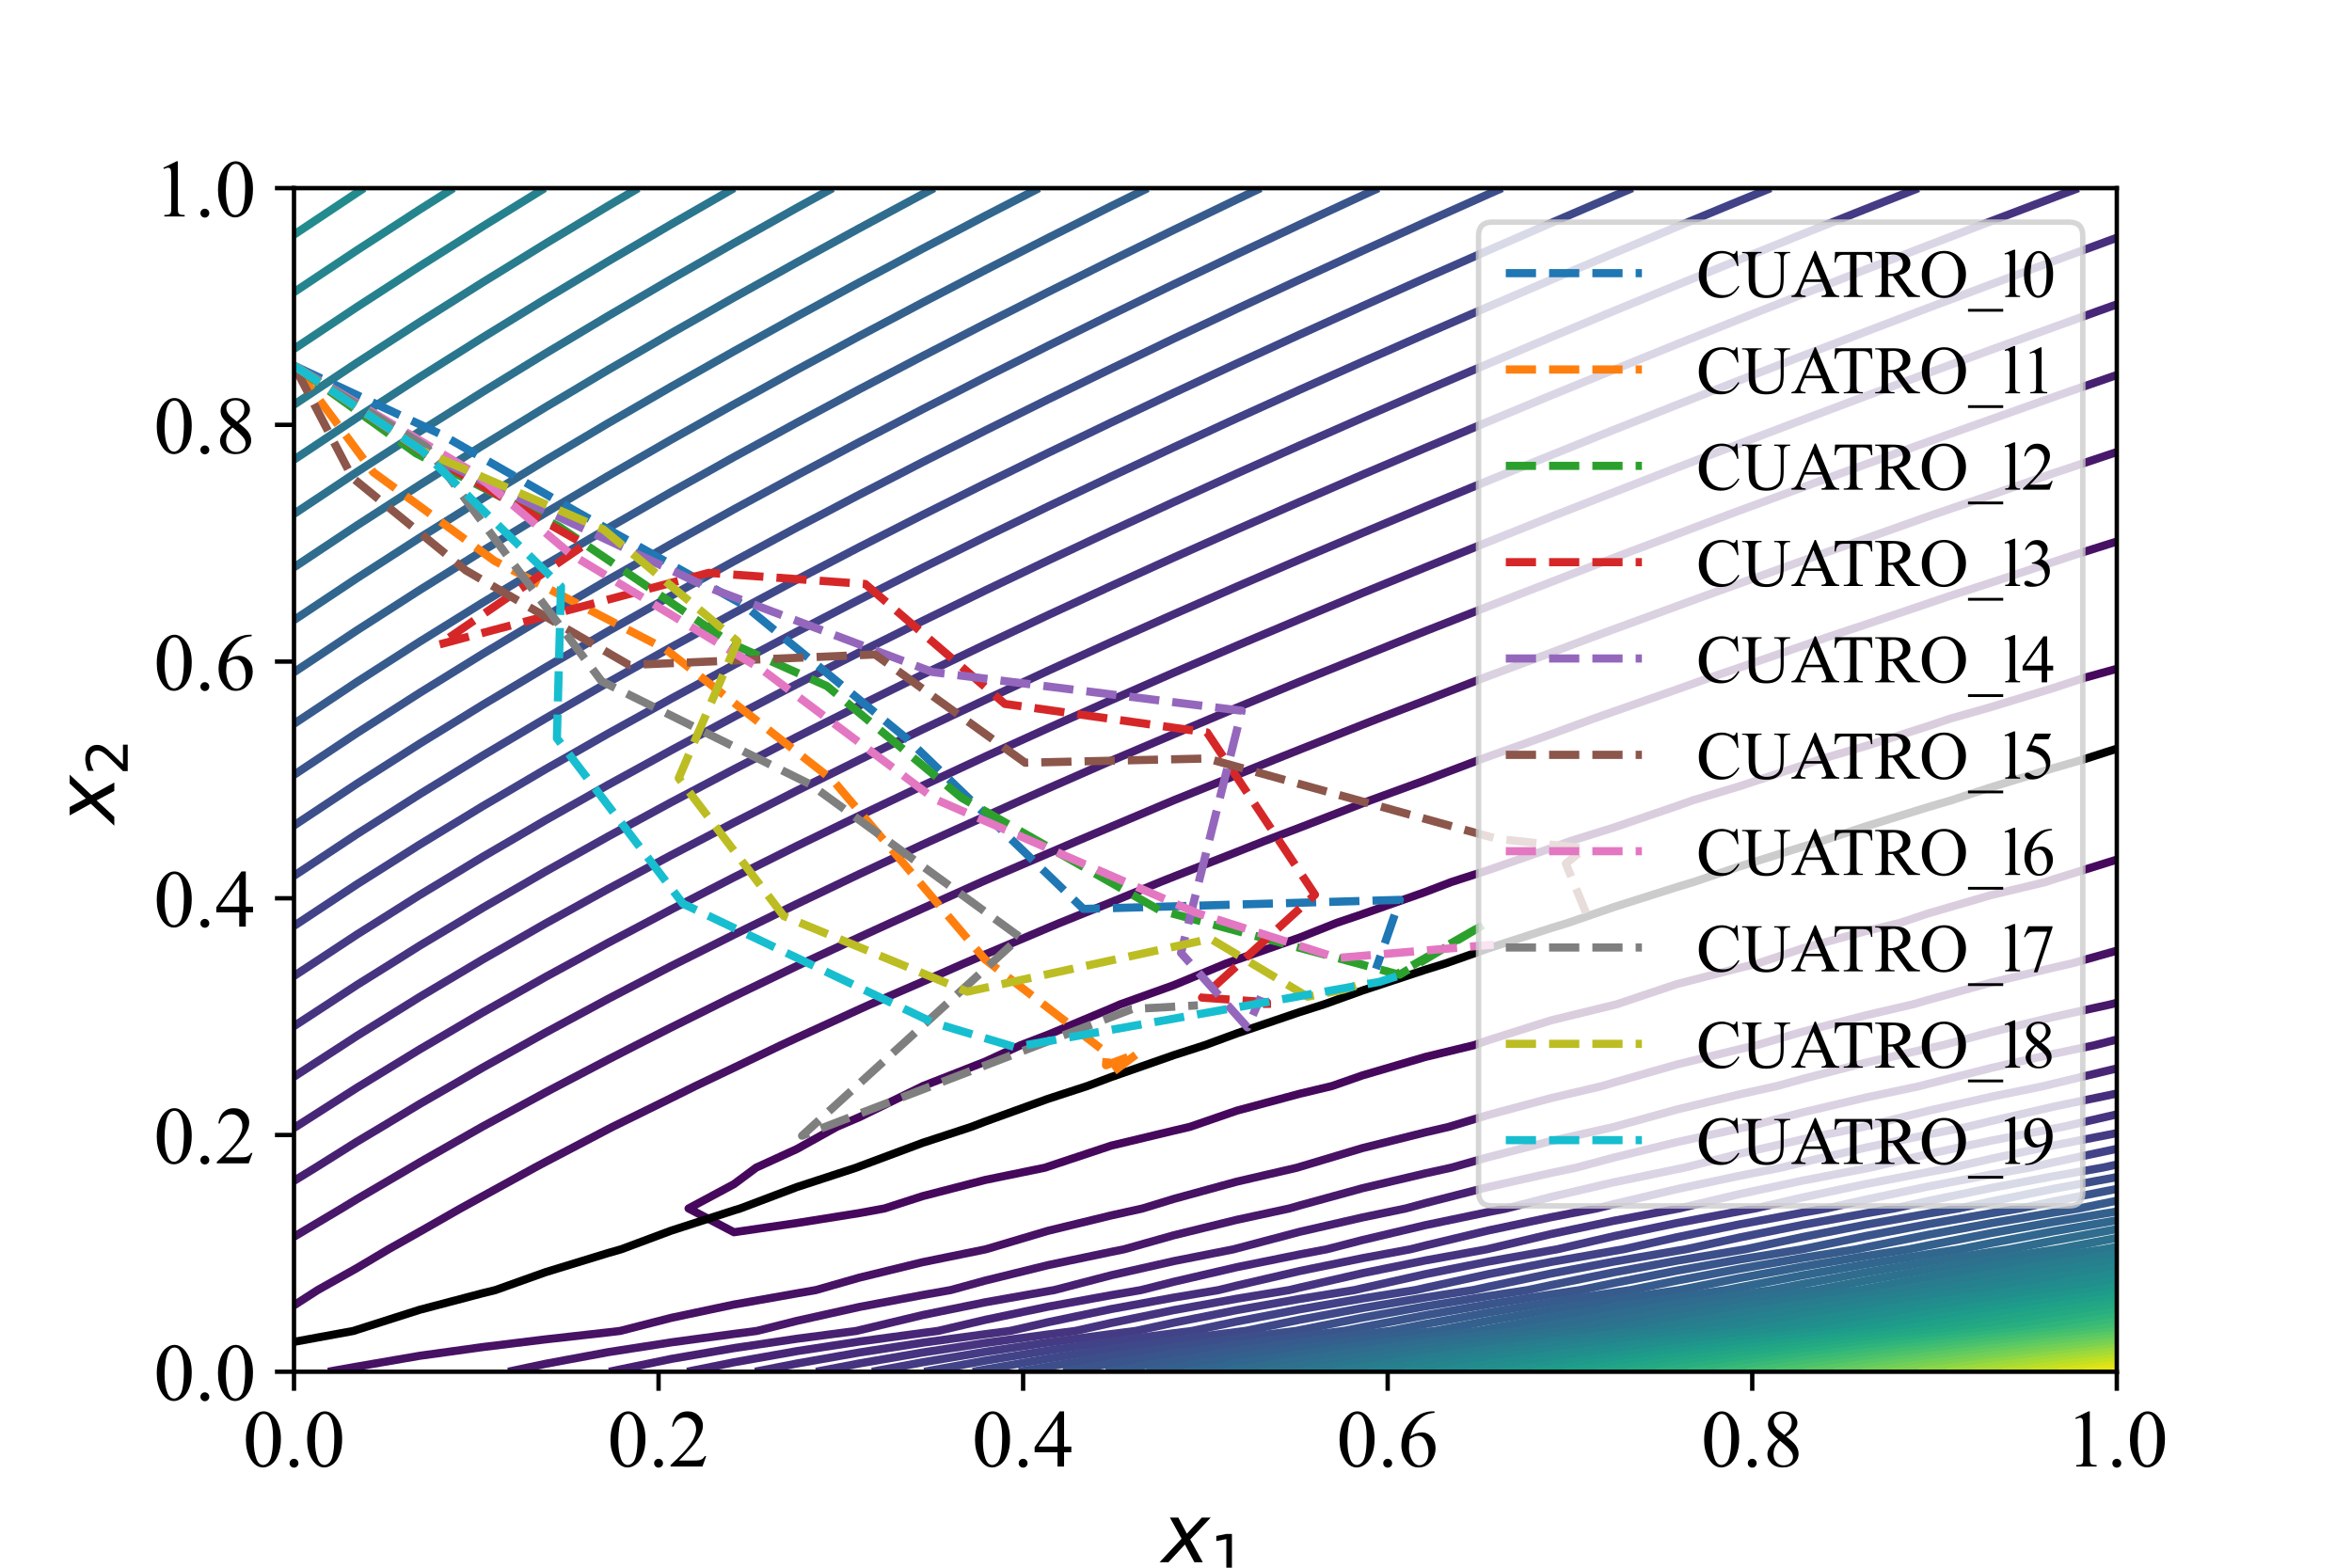 <?xml version="1.0" encoding="utf-8" standalone="no"?>
<!DOCTYPE svg PUBLIC "-//W3C//DTD SVG 1.1//EN"
  "http://www.w3.org/Graphics/SVG/1.1/DTD/svg11.dtd">
<!-- Created with matplotlib (https://matplotlib.org/) -->
<svg height="288pt" version="1.1" viewBox="0 0 432 288" width="432pt" xmlns="http://www.w3.org/2000/svg" xmlns:xlink="http://www.w3.org/1999/xlink">
 <defs>
  <style type="text/css">*{stroke-linecap:butt;stroke-linejoin:round;}</style>
 </defs>
 <g id="figure_1">
  <g id="patch_1">
   <path d="M 0 288 
L 432 288 
L 432 0 
L 0 0 
z
" style="fill:#ffffff;"/>
  </g>
  <g id="axes_1">
   <g id="patch_2">
    <path d="M 54 252 
L 388.8 252 
L 388.8 34.56 
L 54 34.56 
z
" style="fill:#ffffff;"/>
   </g>
   <g id="matplotlib.axis_1">
    <g id="xtick_1">
     <g id="line2d_1">
      <defs>
       <path d="M 0 0 
L 0 3.5 
" id="m9ebf07408e" style="stroke:#000000;stroke-width:0.8;"/>
      </defs>
      <g>
       <use style="stroke:#000000;stroke-width:0.8;" x="54" xlink:href="#m9ebf07408e" y="252"/>
      </g>
     </g>
     <g id="text_1">
      <!-- 0.0 -->
      <g transform="translate(44.625 269.416)scale(0.15 -0.15)">
       <defs>
        <path d="M 3.609 32.719 
Q 3.609 44.047 7.031 52.219 
Q 10.453 60.406 16.109 64.406 
Q 20.516 67.578 25.203 67.578 
Q 32.812 67.578 38.875 59.812 
Q 46.438 50.203 46.438 33.734 
Q 46.438 22.219 43.109 14.156 
Q 39.797 6.109 34.641 2.469 
Q 29.5 -1.172 24.703 -1.172 
Q 15.234 -1.172 8.938 10.016 
Q 3.609 19.438 3.609 32.719 
z
M 13.188 31.5 
Q 13.188 17.828 16.547 9.188 
Q 19.344 1.906 24.859 1.906 
Q 27.484 1.906 30.312 4.266 
Q 33.156 6.641 34.625 12.203 
Q 36.859 20.609 36.859 35.891 
Q 36.859 47.219 34.516 54.781 
Q 32.766 60.406 29.984 62.75 
Q 27.984 64.359 25.141 64.359 
Q 21.828 64.359 19.234 61.375 
Q 15.719 57.328 14.453 48.625 
Q 13.188 39.938 13.188 31.5 
z
" id="TimesNewRomanPSMT-48"/>
        <path d="M 12.5 9.469 
Q 14.797 9.469 16.359 7.875 
Q 17.922 6.297 17.922 4.047 
Q 17.922 1.812 16.328 0.219 
Q 14.75 -1.375 12.5 -1.375 
Q 10.25 -1.375 8.656 0.219 
Q 7.078 1.812 7.078 4.047 
Q 7.078 6.344 8.656 7.906 
Q 10.25 9.469 12.5 9.469 
z
" id="TimesNewRomanPSMT-46"/>
       </defs>
       <use xlink:href="#TimesNewRomanPSMT-48"/>
       <use x="50" xlink:href="#TimesNewRomanPSMT-46"/>
       <use x="75" xlink:href="#TimesNewRomanPSMT-48"/>
      </g>
     </g>
    </g>
    <g id="xtick_2">
     <g id="line2d_2">
      <g>
       <use style="stroke:#000000;stroke-width:0.8;" x="120.96" xlink:href="#m9ebf07408e" y="252"/>
      </g>
     </g>
     <g id="text_2">
      <!-- 0.2 -->
      <g transform="translate(111.585 269.416)scale(0.15 -0.15)">
       <defs>
        <path d="M 45.844 12.75 
L 41.219 0 
L 2.156 0 
L 2.156 1.812 
Q 19.391 17.531 26.422 27.484 
Q 33.453 37.453 33.453 45.703 
Q 33.453 52 29.594 56.047 
Q 25.734 60.109 20.359 60.109 
Q 15.484 60.109 11.594 57.25 
Q 7.719 54.391 5.859 48.875 
L 4.047 48.875 
Q 5.281 57.906 10.328 62.734 
Q 15.375 67.578 22.953 67.578 
Q 31 67.578 36.391 62.406 
Q 41.797 57.234 41.797 50.203 
Q 41.797 45.172 39.453 40.141 
Q 35.844 32.234 27.734 23.391 
Q 15.578 10.109 12.547 7.375 
L 29.828 7.375 
Q 35.109 7.375 37.234 7.766 
Q 39.359 8.156 41.062 9.344 
Q 42.781 10.547 44.047 12.75 
z
" id="TimesNewRomanPSMT-50"/>
       </defs>
       <use xlink:href="#TimesNewRomanPSMT-48"/>
       <use x="50" xlink:href="#TimesNewRomanPSMT-46"/>
       <use x="75" xlink:href="#TimesNewRomanPSMT-50"/>
      </g>
     </g>
    </g>
    <g id="xtick_3">
     <g id="line2d_3">
      <g>
       <use style="stroke:#000000;stroke-width:0.8;" x="187.92" xlink:href="#m9ebf07408e" y="252"/>
      </g>
     </g>
     <g id="text_3">
      <!-- 0.4 -->
      <g transform="translate(178.545 269.416)scale(0.15 -0.15)">
       <defs>
        <path d="M 46.531 24.422 
L 46.531 17.484 
L 37.641 17.484 
L 37.641 0 
L 29.594 0 
L 29.594 17.484 
L 1.562 17.484 
L 1.562 23.734 
L 32.281 67.578 
L 37.641 67.578 
L 37.641 24.422 
z
M 29.594 24.422 
L 29.594 57.281 
L 6.344 24.422 
z
" id="TimesNewRomanPSMT-52"/>
       </defs>
       <use xlink:href="#TimesNewRomanPSMT-48"/>
       <use x="50" xlink:href="#TimesNewRomanPSMT-46"/>
       <use x="75" xlink:href="#TimesNewRomanPSMT-52"/>
      </g>
     </g>
    </g>
    <g id="xtick_4">
     <g id="line2d_4">
      <g>
       <use style="stroke:#000000;stroke-width:0.8;" x="254.88" xlink:href="#m9ebf07408e" y="252"/>
      </g>
     </g>
     <g id="text_4">
      <!-- 0.6 -->
      <g transform="translate(245.505 269.416)scale(0.15 -0.15)">
       <defs>
        <path d="M 44.828 67.578 
L 44.828 65.766 
Q 38.375 65.141 34.297 63.203 
Q 30.219 61.281 26.234 57.328 
Q 22.266 53.375 19.656 48.516 
Q 17.047 43.656 15.281 36.969 
Q 22.312 41.797 29.391 41.797 
Q 36.188 41.797 41.156 36.328 
Q 46.141 30.859 46.141 22.266 
Q 46.141 13.969 41.109 7.125 
Q 35.062 -1.172 25.094 -1.172 
Q 18.312 -1.172 13.578 3.328 
Q 4.297 12.062 4.297 25.984 
Q 4.297 34.859 7.859 42.859 
Q 11.422 50.875 18.031 57.078 
Q 24.656 63.281 30.703 65.422 
Q 36.766 67.578 42 67.578 
z
M 14.453 33.406 
Q 13.578 26.812 13.578 22.75 
Q 13.578 18.062 15.312 12.562 
Q 17.047 7.078 20.453 3.859 
Q 22.953 1.562 26.516 1.562 
Q 30.766 1.562 34.109 5.562 
Q 37.453 9.578 37.453 17 
Q 37.453 25.344 34.125 31.438 
Q 30.812 37.547 24.703 37.547 
Q 22.859 37.547 20.734 36.766 
Q 18.609 35.984 14.453 33.406 
z
" id="TimesNewRomanPSMT-54"/>
       </defs>
       <use xlink:href="#TimesNewRomanPSMT-48"/>
       <use x="50" xlink:href="#TimesNewRomanPSMT-46"/>
       <use x="75" xlink:href="#TimesNewRomanPSMT-54"/>
      </g>
     </g>
    </g>
    <g id="xtick_5">
     <g id="line2d_5">
      <g>
       <use style="stroke:#000000;stroke-width:0.8;" x="321.84" xlink:href="#m9ebf07408e" y="252"/>
      </g>
     </g>
     <g id="text_5">
      <!-- 0.8 -->
      <g transform="translate(312.465 269.416)scale(0.15 -0.15)">
       <defs>
        <path d="M 19.188 33.344 
Q 11.328 39.797 9.047 43.703 
Q 6.781 47.609 6.781 51.812 
Q 6.781 58.25 11.766 62.906 
Q 16.75 67.578 25 67.578 
Q 33.016 67.578 37.891 63.234 
Q 42.781 58.891 42.781 53.328 
Q 42.781 49.609 40.141 45.75 
Q 37.5 41.891 29.156 36.672 
Q 37.75 30.031 40.531 26.219 
Q 44.234 21.234 44.234 15.719 
Q 44.234 8.734 38.906 3.781 
Q 33.594 -1.172 24.953 -1.172 
Q 15.531 -1.172 10.25 4.734 
Q 6.062 9.469 6.062 15.094 
Q 6.062 19.484 9.016 23.797 
Q 11.969 28.125 19.188 33.344 
z
M 26.859 38.578 
Q 32.719 43.844 34.281 46.891 
Q 35.844 49.953 35.844 53.812 
Q 35.844 58.938 32.953 61.844 
Q 30.078 64.75 25.094 64.75 
Q 20.125 64.75 17 61.859 
Q 13.875 58.984 13.875 55.125 
Q 13.875 52.594 15.156 50.047 
Q 16.453 47.516 18.844 45.219 
z
M 21.484 31.5 
Q 17.438 28.078 15.484 24.047 
Q 13.531 20.016 13.531 15.328 
Q 13.531 9.031 16.969 5.25 
Q 20.406 1.469 25.734 1.469 
Q 31 1.469 34.172 4.438 
Q 37.359 7.422 37.359 11.672 
Q 37.359 15.188 35.5 17.969 
Q 32.031 23.141 21.484 31.5 
z
" id="TimesNewRomanPSMT-56"/>
       </defs>
       <use xlink:href="#TimesNewRomanPSMT-48"/>
       <use x="50" xlink:href="#TimesNewRomanPSMT-46"/>
       <use x="75" xlink:href="#TimesNewRomanPSMT-56"/>
      </g>
     </g>
    </g>
    <g id="xtick_6">
     <g id="line2d_6">
      <g>
       <use style="stroke:#000000;stroke-width:0.8;" x="388.8" xlink:href="#m9ebf07408e" y="252"/>
      </g>
     </g>
     <g id="text_6">
      <!-- 1.0 -->
      <g transform="translate(379.425 269.416)scale(0.15 -0.15)">
       <defs>
        <path d="M 11.719 59.719 
L 27.828 67.578 
L 29.438 67.578 
L 29.438 11.672 
Q 29.438 6.109 29.906 4.734 
Q 30.375 3.375 31.828 2.641 
Q 33.297 1.906 37.797 1.812 
L 37.797 0 
L 12.891 0 
L 12.891 1.812 
Q 17.578 1.906 18.938 2.609 
Q 20.312 3.328 20.844 4.516 
Q 21.391 5.719 21.391 11.672 
L 21.391 47.406 
Q 21.391 54.641 20.906 56.688 
Q 20.562 58.25 19.656 58.984 
Q 18.75 59.719 17.484 59.719 
Q 15.672 59.719 12.453 58.203 
z
" id="TimesNewRomanPSMT-49"/>
       </defs>
       <use xlink:href="#TimesNewRomanPSMT-49"/>
       <use x="50" xlink:href="#TimesNewRomanPSMT-46"/>
       <use x="75" xlink:href="#TimesNewRomanPSMT-48"/>
      </g>
     </g>
    </g>
    <g id="text_7">
     <!-- $x_1$ -->
     <g transform="translate(213.375 287.04)scale(0.15 -0.15)">
      <defs>
       <path d="M 60.016 54.688 
L 34.906 27.875 
L 50.297 0 
L 39.984 0 
L 28.422 21.688 
L 8.297 0 
L -2.594 0 
L 24.312 28.812 
L 10.016 54.688 
L 20.312 54.688 
L 30.812 34.906 
L 49.125 54.688 
z
" id="DejaVuSans-Oblique-120"/>
       <path d="M 12.406 8.297 
L 28.516 8.297 
L 28.516 63.922 
L 10.984 60.406 
L 10.984 69.391 
L 28.422 72.906 
L 38.281 72.906 
L 38.281 8.297 
L 54.391 8.297 
L 54.391 0 
L 12.406 0 
z
" id="DejaVuSans-49"/>
      </defs>
      <use transform="translate(0 0.312)" xlink:href="#DejaVuSans-Oblique-120"/>
      <use transform="translate(59.18 -16.094)scale(0.7)" xlink:href="#DejaVuSans-49"/>
     </g>
    </g>
   </g>
   <g id="matplotlib.axis_2">
    <g id="ytick_1">
     <g id="line2d_7">
      <defs>
       <path d="M 0 0 
L -3.5 0 
" id="m10578a0b56" style="stroke:#000000;stroke-width:0.8;"/>
      </defs>
      <g>
       <use style="stroke:#000000;stroke-width:0.8;" x="54" xlink:href="#m10578a0b56" y="252"/>
      </g>
     </g>
     <g id="text_8">
      <!-- 0.0 -->
      <g transform="translate(28.25 257.208)scale(0.15 -0.15)">
       <use xlink:href="#TimesNewRomanPSMT-48"/>
       <use x="50" xlink:href="#TimesNewRomanPSMT-46"/>
       <use x="75" xlink:href="#TimesNewRomanPSMT-48"/>
      </g>
     </g>
    </g>
    <g id="ytick_2">
     <g id="line2d_8">
      <g>
       <use style="stroke:#000000;stroke-width:0.8;" x="54" xlink:href="#m10578a0b56" y="208.512"/>
      </g>
     </g>
     <g id="text_9">
      <!-- 0.2 -->
      <g transform="translate(28.25 213.72)scale(0.15 -0.15)">
       <use xlink:href="#TimesNewRomanPSMT-48"/>
       <use x="50" xlink:href="#TimesNewRomanPSMT-46"/>
       <use x="75" xlink:href="#TimesNewRomanPSMT-50"/>
      </g>
     </g>
    </g>
    <g id="ytick_3">
     <g id="line2d_9">
      <g>
       <use style="stroke:#000000;stroke-width:0.8;" x="54" xlink:href="#m10578a0b56" y="165.024"/>
      </g>
     </g>
     <g id="text_10">
      <!-- 0.4 -->
      <g transform="translate(28.25 170.232)scale(0.15 -0.15)">
       <use xlink:href="#TimesNewRomanPSMT-48"/>
       <use x="50" xlink:href="#TimesNewRomanPSMT-46"/>
       <use x="75" xlink:href="#TimesNewRomanPSMT-52"/>
      </g>
     </g>
    </g>
    <g id="ytick_4">
     <g id="line2d_10">
      <g>
       <use style="stroke:#000000;stroke-width:0.8;" x="54" xlink:href="#m10578a0b56" y="121.536"/>
      </g>
     </g>
     <g id="text_11">
      <!-- 0.6 -->
      <g transform="translate(28.25 126.744)scale(0.15 -0.15)">
       <use xlink:href="#TimesNewRomanPSMT-48"/>
       <use x="50" xlink:href="#TimesNewRomanPSMT-46"/>
       <use x="75" xlink:href="#TimesNewRomanPSMT-54"/>
      </g>
     </g>
    </g>
    <g id="ytick_5">
     <g id="line2d_11">
      <g>
       <use style="stroke:#000000;stroke-width:0.8;" x="54" xlink:href="#m10578a0b56" y="78.048"/>
      </g>
     </g>
     <g id="text_12">
      <!-- 0.8 -->
      <g transform="translate(28.25 83.256)scale(0.15 -0.15)">
       <use xlink:href="#TimesNewRomanPSMT-48"/>
       <use x="50" xlink:href="#TimesNewRomanPSMT-46"/>
       <use x="75" xlink:href="#TimesNewRomanPSMT-56"/>
      </g>
     </g>
    </g>
    <g id="ytick_6">
     <g id="line2d_12">
      <g>
       <use style="stroke:#000000;stroke-width:0.8;" x="54" xlink:href="#m10578a0b56" y="34.56"/>
      </g>
     </g>
     <g id="text_13">
      <!-- 1.0 -->
      <g transform="translate(28.25 39.768)scale(0.15 -0.15)">
       <use xlink:href="#TimesNewRomanPSMT-49"/>
       <use x="50" xlink:href="#TimesNewRomanPSMT-46"/>
       <use x="75" xlink:href="#TimesNewRomanPSMT-48"/>
      </g>
     </g>
    </g>
    <g id="text_14">
     <!-- $x_2$ -->
     <g transform="translate(21.041 151.305)rotate(-90)scale(0.15 -0.15)">
      <defs>
       <path d="M 19.188 8.297 
L 53.609 8.297 
L 53.609 0 
L 7.328 0 
L 7.328 8.297 
Q 12.938 14.109 22.625 23.891 
Q 32.328 33.688 34.812 36.531 
Q 39.547 41.844 41.422 45.531 
Q 43.312 49.219 43.312 52.781 
Q 43.312 58.594 39.234 62.25 
Q 35.156 65.922 28.609 65.922 
Q 23.969 65.922 18.812 64.312 
Q 13.672 62.703 7.812 59.422 
L 7.812 69.391 
Q 13.766 71.781 18.938 73 
Q 24.125 74.219 28.422 74.219 
Q 39.75 74.219 46.484 68.547 
Q 53.219 62.891 53.219 53.422 
Q 53.219 48.922 51.531 44.891 
Q 49.859 40.875 45.406 35.406 
Q 44.188 33.984 37.641 27.219 
Q 31.109 20.453 19.188 8.297 
z
" id="DejaVuSans-50"/>
      </defs>
      <use transform="translate(0 0.312)" xlink:href="#DejaVuSans-Oblique-120"/>
      <use transform="translate(59.18 -16.094)scale(0.7)" xlink:href="#DejaVuSans-50"/>
     </g>
    </g>
   </g>
   <g id="LineCollection_1"/>
   <g id="LineCollection_2">
    <path clip-path="url(#p88f2a0ef34)" d="M 388.8 157.919 
L 377.255 161.522 
L 375.765 162.025 
L 365.71 164.44 
L 354.166 167.8 
L 349.038 169.523 
L 342.621 171.075 
L 331.076 174.232 
L 322.767 177.021 
L 319.531 177.807 
L 307.986 180.79 
L 296.873 184.519 
L 296.441 184.624 
L 284.897 187.445 
L 273.352 191.094 
L 270.726 192.017 
L 261.807 194.17 
L 250.262 197.556 
L 244.656 199.514 
L 238.717 200.934 
L 227.172 204.039 
L 218.564 207.012 
L 215.628 207.699 
L 204.083 210.468 
L 192.538 214.31 
L 191.955 214.51 
L 180.993 216.761 
L 169.448 219.747 
L 162.448 222.008 
L 157.903 222.844 
L 146.359 224.684 
L 134.814 226.375 
L 126.474 222.008 
L 134.814 217.537 
L 138.879 214.51 
L 146.359 211.09 
L 153.687 207.012 
L 157.903 205.205 
L 169.448 199.56 
L 169.536 199.514 
L 180.993 195.019 
L 187.459 192.017 
L 192.538 190.069 
L 204.083 185.243 
L 205.724 184.519 
L 215.628 180.972 
L 225.163 177.021 
L 227.172 176.305 
L 238.717 172.24 
L 245.556 169.523 
L 250.262 167.93 
L 261.807 163.86 
L 266.607 162.025 
L 273.352 159.844 
L 284.897 155.814 
L 288.382 154.527 
L 296.441 152.023 
L 307.986 148.074 
L 310.909 147.029 
L 319.531 144.44 
L 331.076 140.608 
L 334.182 139.531 
L 342.621 137.071 
L 354.166 133.383 
L 358.165 132.033 
L 365.71 129.888 
L 377.255 126.361 
L 382.804 124.535 
L 388.8 122.867 
" style="fill:none;stroke:#46085c;stroke-width:1.5;"/>
   </g>
   <g id="LineCollection_3">
    <path clip-path="url(#p88f2a0ef34)" d="M 54 239.802 
L 58.341 237.004 
L 65.545 232.961 
L 71.357 229.506 
L 77.09 226.279 
L 84.574 222.008 
L 88.634 219.773 
L 98.22 214.51 
L 100.179 213.466 
L 111.724 207.421 
L 112.515 207.012 
L 123.269 201.731 
L 127.74 199.514 
L 134.814 196.147 
L 143.438 192.017 
L 146.359 190.664 
L 157.903 185.389 
L 159.827 184.519 
L 169.448 180.353 
L 177.007 177.021 
L 180.993 175.327 
L 192.538 170.436 
L 194.712 169.523 
L 204.083 165.754 
L 213.123 162.025 
L 215.628 161.029 
L 227.172 156.514 
L 232.183 154.527 
L 238.717 152.045 
L 250.262 147.576 
L 251.691 147.029 
L 261.807 143.337 
L 271.868 139.531 
L 273.352 138.992 
L 284.897 134.882 
L 292.658 132.033 
L 296.441 130.703 
L 307.986 126.659 
L 313.932 124.535 
L 319.531 122.625 
L 331.076 118.648 
L 335.699 117.037 
L 342.621 114.739 
L 354.166 110.832 
L 357.964 109.539 
L 365.71 107.029 
L 377.255 103.197 
L 380.72 102.041 
L 388.8 99.48 
" style="fill:none;stroke:#471164;stroke-width:1.5;"/>
    <path clip-path="url(#p88f2a0ef34)" d="M 388.8 174.648 
L 380.403 177.021 
L 377.255 177.74 
L 365.71 180.509 
L 354.166 183.686 
L 351.311 184.519 
L 342.621 186.542 
L 331.076 189.539 
L 322.608 192.017 
L 319.531 192.732 
L 307.986 195.559 
L 296.441 198.861 
L 294.28 199.514 
L 284.897 201.727 
L 273.352 204.826 
L 266.125 207.012 
L 261.807 208.02 
L 250.262 210.911 
L 238.717 214.368 
L 238.259 214.51 
L 227.172 217.078 
L 215.628 220.241 
L 209.857 222.008 
L 204.083 223.29 
L 192.538 226.097 
L 181.073 229.506 
L 180.993 229.523 
L 169.448 231.878 
L 157.903 234.698 
L 149.829 237.004 
L 146.359 237.606 
L 134.814 239.655 
L 123.269 242.103 
L 113.91 244.502 
L 111.724 244.764 
L 100.179 246.059 
L 88.634 247.474 
L 77.09 249.071 
L 65.545 251.063 
L 60.255 252 
" style="fill:none;stroke:#471164;stroke-width:1.5;"/>
   </g>
   <g id="LineCollection_4">
    <path clip-path="url(#p88f2a0ef34)" d="M 54 227.2 
L 62.739 222.008 
L 65.545 220.298 
L 75.431 214.51 
L 77.09 213.529 
L 88.542 207.012 
L 88.634 206.96 
L 100.179 200.698 
L 102.418 199.514 
L 111.724 194.64 
L 116.846 192.017 
L 123.269 188.757 
L 131.793 184.519 
L 134.814 183.029 
L 146.359 177.47 
L 147.319 177.021 
L 157.903 172.142 
L 163.627 169.523 
L 169.448 166.895 
L 180.309 162.025 
L 180.993 161.722 
L 192.538 156.769 
L 197.777 154.527 
L 204.083 151.871 
L 215.568 147.029 
L 215.628 147.004 
L 227.172 142.356 
L 234.137 139.531 
L 238.717 137.706 
L 250.262 133.136 
L 253.079 132.033 
L 261.807 128.684 
L 272.497 124.535 
L 273.352 124.209 
L 284.897 119.91 
L 292.523 117.037 
L 296.441 115.59 
L 307.986 111.362 
L 312.958 109.539 
L 319.531 107.182 
L 331.076 103.021 
L 333.815 102.041 
L 342.621 98.966 
L 354.166 94.87 
L 355.101 94.543 
L 365.71 90.926 
L 376.847 87.046 
L 377.255 86.906 
L 388.8 83.049 
" style="fill:none;stroke:#48186a;stroke-width:1.5;"/>
    <path clip-path="url(#p88f2a0ef34)" d="M 388.8 184.211 
L 387.655 184.519 
L 377.255 186.805 
L 365.71 189.62 
L 356.81 192.017 
L 354.166 192.595 
L 342.621 195.234 
L 331.076 198.219 
L 326.4 199.514 
L 319.531 201.04 
L 307.986 203.83 
L 296.493 207.012 
L 296.441 207.024 
L 284.897 209.616 
L 273.352 212.586 
L 266.574 214.51 
L 261.807 215.558 
L 250.262 218.284 
L 238.717 221.457 
L 236.809 222.008 
L 227.172 224.09 
L 215.628 226.925 
L 206.468 229.506 
L 204.083 229.986 
L 192.538 232.407 
L 180.993 235.247 
L 174.589 237.004 
L 169.448 237.911 
L 157.903 240.089 
L 146.359 242.656 
L 139.038 244.502 
L 134.814 245.052 
L 123.269 246.607 
L 111.724 248.399 
L 100.179 250.547 
L 93.34 252 
" style="fill:none;stroke:#48186a;stroke-width:1.5;"/>
   </g>
   <g id="LineCollection_5">
    <path clip-path="url(#p88f2a0ef34)" d="M 54 216.93 
L 57.947 214.51 
L 65.545 209.747 
L 70.131 207.012 
L 77.09 202.814 
L 82.817 199.514 
L 88.634 196.141 
L 96.047 192.017 
L 100.179 189.709 
L 109.821 184.519 
L 111.724 183.492 
L 123.269 177.488 
L 124.201 177.021 
L 134.814 171.705 
L 139.272 169.523 
L 146.359 166.063 
L 154.804 162.025 
L 157.903 160.546 
L 169.448 155.169 
L 170.863 154.527 
L 180.993 149.956 
L 187.556 147.029 
L 192.538 144.818 
L 204.083 139.76 
L 204.618 139.531 
L 215.628 134.865 
L 222.345 132.033 
L 227.172 130.012 
L 238.717 125.231 
L 240.428 124.535 
L 250.262 120.573 
L 259.047 117.037 
L 261.807 115.935 
L 273.352 111.4 
L 278.119 109.539 
L 284.897 106.92 
L 296.441 102.464 
L 297.556 102.041 
L 307.986 98.13 
L 317.496 94.543 
L 319.531 93.784 
L 331.076 89.543 
L 337.864 87.046 
L 342.621 85.315 
L 354.166 81.143 
L 358.602 79.548 
L 365.71 77.023 
L 377.255 72.916 
L 379.716 72.05 
L 388.8 68.894 
" style="fill:none;stroke:#482071;stroke-width:1.5;"/>
    <path clip-path="url(#p88f2a0ef34)" d="M 388.8 190.974 
L 384.726 192.017 
L 377.255 193.583 
L 365.71 196.196 
L 354.166 199.116 
L 352.648 199.514 
L 342.621 201.645 
L 331.076 204.359 
L 320.955 207.012 
L 319.531 207.311 
L 307.986 209.818 
L 296.441 212.65 
L 289.504 214.51 
L 284.897 215.478 
L 273.352 218.066 
L 261.807 221.022 
L 258.191 222.008 
L 250.262 223.652 
L 238.717 226.294 
L 227.172 229.348 
L 226.594 229.506 
L 215.628 231.673 
L 204.083 234.279 
L 193.614 237.004 
L 192.538 237.19 
L 180.993 239.235 
L 169.448 241.589 
L 157.903 244.356 
L 157.311 244.502 
L 146.359 245.944 
L 134.814 247.659 
L 123.269 249.649 
L 111.862 252 
" style="fill:none;stroke:#482071;stroke-width:1.5;"/>
   </g>
   <g id="LineCollection_6">
    <path clip-path="url(#p88f2a0ef34)" d="M 54 207.214 
L 54.321 207.012 
L 65.545 199.84 
L 66.082 199.514 
L 77.09 192.779 
L 78.397 192.017 
L 88.634 186.005 
L 91.277 184.519 
L 100.179 179.486 
L 104.713 177.021 
L 111.724 173.191 
L 118.678 169.523 
L 123.269 167.092 
L 133.143 162.025 
L 134.814 161.164 
L 146.359 155.415 
L 148.194 154.527 
L 157.903 149.825 
L 163.803 147.029 
L 169.448 144.351 
L 179.81 139.531 
L 180.993 138.98 
L 192.538 133.754 
L 196.408 132.033 
L 204.083 128.623 
L 213.406 124.535 
L 215.628 123.562 
L 227.172 118.613 
L 230.905 117.037 
L 238.717 113.746 
L 248.79 109.539 
L 250.262 108.926 
L 261.807 104.215 
L 267.182 102.041 
L 273.352 99.555 
L 284.897 94.936 
L 285.897 94.543 
L 296.441 90.423 
L 305.101 87.046 
L 307.986 85.925 
L 319.531 81.506 
L 324.683 79.548 
L 331.076 77.13 
L 342.621 72.786 
L 344.604 72.05 
L 354.166 68.523 
L 364.908 64.552 
L 365.71 64.257 
L 377.255 60.086 
L 385.633 57.054 
L 388.8 55.915 
" style="fill:none;stroke:#482677;stroke-width:1.5;"/>
    <path clip-path="url(#p88f2a0ef34)" d="M 388.8 196.282 
L 377.255 199.06 
L 375.433 199.514 
L 365.71 201.49 
L 354.166 204.058 
L 342.621 206.923 
L 342.27 207.012 
L 331.076 209.306 
L 319.531 211.94 
L 309.404 214.51 
L 307.986 214.794 
L 296.441 217.191 
L 284.897 219.889 
L 276.671 222.008 
L 273.352 222.665 
L 261.807 225.072 
L 250.262 227.805 
L 243.682 229.506 
L 238.717 230.448 
L 227.172 232.79 
L 215.628 235.467 
L 209.557 237.004 
L 204.083 237.936 
L 192.538 240.042 
L 180.993 242.455 
L 172.295 244.502 
L 169.448 244.876 
L 157.903 246.443 
L 146.359 248.218 
L 134.814 250.266 
L 126.212 252 
" style="fill:none;stroke:#482677;stroke-width:1.5;"/>
   </g>
   <g id="LineCollection_7">
    <path clip-path="url(#p88f2a0ef34)" d="M 388.8 200.893 
L 377.255 203.294 
L 365.71 205.947 
L 361.319 207.012 
L 354.166 208.412 
L 342.621 210.839 
L 331.076 213.541 
L 327.154 214.51 
L 319.531 216.002 
L 307.986 218.451 
L 296.441 221.195 
L 293.198 222.008 
L 284.897 223.613 
L 273.352 226.054 
L 261.807 228.811 
L 259.041 229.506 
L 250.262 231.136 
L 238.717 233.495 
L 227.172 236.176 
L 223.809 237.004 
L 215.628 238.373 
L 204.083 240.488 
L 192.538 242.895 
L 185.525 244.502 
L 180.993 245.093 
L 169.448 246.673 
L 157.903 248.453 
L 146.359 250.491 
L 138.687 252 
" style="fill:none;stroke:#472e7c;stroke-width:1.5;"/>
    <path clip-path="url(#p88f2a0ef34)" d="M 54 197.797 
L 62.929 192.017 
L 65.545 190.309 
L 74.895 184.519 
L 77.09 183.15 
L 87.397 177.021 
L 88.634 176.28 
L 100.179 169.667 
L 100.441 169.523 
L 111.724 163.293 
L 114.104 162.025 
L 123.269 157.116 
L 128.262 154.527 
L 134.814 151.113 
L 142.885 147.029 
L 146.359 145.263 
L 157.903 139.55 
L 157.943 139.531 
L 169.448 133.997 
L 173.62 132.033 
L 180.993 128.551 
L 189.67 124.535 
L 192.538 123.203 
L 204.083 117.964 
L 206.169 117.037 
L 215.628 112.83 
L 223.136 109.539 
L 227.172 107.767 
L 238.717 102.784 
L 240.473 102.041 
L 250.262 97.897 
L 258.269 94.543 
L 261.807 93.06 
L 273.352 88.298 
L 276.435 87.046 
L 284.897 83.609 
L 294.97 79.548 
L 296.441 78.955 
L 307.986 74.386 
L 313.938 72.05 
L 319.531 69.856 
L 331.076 65.37 
L 333.213 64.552 
L 342.621 60.955 
L 352.858 57.054 
L 354.166 56.556 
L 365.71 52.234 
L 372.894 49.556 
L 377.255 47.933 
L 388.8 43.68 
" style="fill:none;stroke:#472e7c;stroke-width:1.5;"/>
   </g>
   <g id="LineCollection_8">
    <path clip-path="url(#p88f2a0ef34)" d="M 388.8 204.719 
L 378.876 207.012 
L 377.255 207.315 
L 365.71 209.546 
L 354.166 212.005 
L 343.494 214.51 
L 342.621 214.674 
L 331.076 216.894 
L 319.531 219.357 
L 308.366 222.008 
L 307.986 222.078 
L 296.441 224.265 
L 284.897 226.703 
L 273.352 229.442 
L 273.091 229.506 
L 261.807 231.555 
L 250.262 233.897 
L 238.717 236.542 
L 236.786 237.004 
L 227.172 238.584 
L 215.628 240.675 
L 204.083 243.04 
L 197.529 244.502 
L 192.538 245.146 
L 180.993 246.714 
L 169.448 248.469 
L 157.903 250.463 
L 149.884 252 
" style="fill:none;stroke:#463480;stroke-width:1.5;"/>
    <path clip-path="url(#p88f2a0ef34)" d="M 54 188.512 
L 60.117 184.519 
L 65.545 180.953 
L 71.847 177.021 
L 77.09 173.73 
L 84.111 169.523 
L 88.634 166.796 
L 96.893 162.025 
L 100.179 160.115 
L 110.173 154.527 
L 111.724 153.654 
L 123.269 147.392 
L 123.962 147.029 
L 134.814 141.313 
L 138.3 139.531 
L 146.359 135.388 
L 153.067 132.033 
L 157.903 129.601 
L 168.237 124.535 
L 169.448 123.938 
L 180.993 118.405 
L 183.914 117.037 
L 192.538 112.981 
L 200.002 109.539 
L 204.083 107.649 
L 215.628 102.407 
L 216.452 102.041 
L 227.172 97.269 
L 233.39 94.543 
L 238.717 92.2 
L 250.262 87.198 
L 250.621 87.046 
L 261.807 82.29 
L 268.335 79.548 
L 273.352 77.434 
L 284.897 72.637 
L 286.336 72.05 
L 296.441 67.918 
L 304.75 64.552 
L 307.986 63.238 
L 319.531 58.621 
L 323.498 57.054 
L 331.076 54.057 
L 342.539 49.556 
L 342.621 49.524 
L 354.166 45.067 
L 362.004 42.058 
L 365.71 40.634 
L 377.255 36.252 
L 381.755 34.56 
" style="fill:none;stroke:#463480;stroke-width:1.5;"/>
   </g>
   <g id="LineCollection_9">
    <path clip-path="url(#p88f2a0ef34)" d="M 388.8 208.168 
L 377.255 210.41 
L 365.71 212.875 
L 358.568 214.51 
L 354.166 215.314 
L 342.621 217.533 
L 331.076 219.985 
L 322.332 222.008 
L 319.531 222.513 
L 307.986 224.685 
L 296.441 227.096 
L 286.028 229.506 
L 284.897 229.703 
L 273.352 231.77 
L 261.807 234.072 
L 250.262 236.657 
L 248.773 237.004 
L 238.717 238.626 
L 227.172 240.675 
L 215.628 242.977 
L 208.606 244.502 
L 204.083 245.079 
L 192.538 246.621 
L 180.993 248.335 
L 169.448 250.266 
L 160.165 252 
" style="fill:none;stroke:#443b84;stroke-width:1.5;"/>
    <path clip-path="url(#p88f2a0ef34)" d="M 54 179.294 
L 57.461 177.021 
L 65.545 171.69 
L 68.996 169.523 
L 77.09 164.417 
L 81.055 162.025 
L 88.634 157.429 
L 93.622 154.527 
L 100.179 150.69 
L 106.674 147.029 
L 111.724 144.166 
L 120.19 139.531 
L 123.269 137.835 
L 134.144 132.033 
L 134.814 131.674 
L 146.359 125.673 
L 148.611 124.535 
L 157.903 119.812 
L 163.506 117.037 
L 169.448 114.077 
L 178.776 109.539 
L 180.993 108.454 
L 192.538 102.944 
L 194.473 102.041 
L 204.083 97.537 
L 210.594 94.543 
L 215.628 92.217 
L 227.024 87.046 
L 227.172 86.978 
L 238.717 81.834 
L 243.93 79.548 
L 250.262 76.758 
L 261.11 72.05 
L 261.807 71.746 
L 273.352 66.815 
L 278.724 64.552 
L 284.897 61.941 
L 296.441 57.118 
L 296.597 57.054 
L 307.986 52.37 
L 314.9 49.556 
L 319.531 47.664 
L 331.076 43.01 
L 333.472 42.058 
L 342.621 38.413 
L 352.375 34.56 
" style="fill:none;stroke:#443b84;stroke-width:1.5;"/>
   </g>
   <g id="LineCollection_10">
    <path clip-path="url(#p88f2a0ef34)" d="M 388.8 211.054 
L 377.255 213.505 
L 372.756 214.51 
L 365.71 215.769 
L 354.166 217.97 
L 342.621 220.393 
L 335.458 222.008 
L 331.076 222.781 
L 319.531 224.923 
L 307.986 227.291 
L 298.16 229.506 
L 296.441 229.799 
L 284.897 231.828 
L 273.352 234.077 
L 261.807 236.589 
L 259.975 237.004 
L 250.262 238.542 
L 238.717 240.538 
L 227.172 242.767 
L 218.966 244.502 
L 215.628 244.923 
L 204.083 246.431 
L 192.538 248.096 
L 180.993 249.957 
L 169.76 252 
" style="fill:none;stroke:#414287;stroke-width:1.5;"/>
    <path clip-path="url(#p88f2a0ef34)" d="M 54 170.099 
L 54.874 169.523 
L 65.545 162.466 
L 66.243 162.025 
L 77.09 155.154 
L 78.124 154.527 
L 88.634 148.12 
L 90.498 147.029 
L 100.179 141.328 
L 103.344 139.531 
L 111.724 134.747 
L 116.642 132.033 
L 123.269 128.354 
L 130.369 124.535 
L 134.814 122.129 
L 144.502 117.037 
L 146.359 116.055 
L 157.903 110.12 
L 159.065 109.539 
L 169.448 104.313 
L 174.073 102.041 
L 180.993 98.62 
L 189.43 94.543 
L 192.538 93.032 
L 204.083 87.543 
L 205.153 87.046 
L 215.628 82.15 
L 221.301 79.548 
L 227.172 76.839 
L 237.742 72.05 
L 238.717 71.605 
L 250.262 66.454 
L 254.598 64.552 
L 261.807 61.371 
L 271.743 57.054 
L 273.352 56.351 
L 284.897 51.401 
L 289.263 49.556 
L 296.441 46.508 
L 307.059 42.058 
L 307.986 41.667 
L 319.531 36.89 
L 325.231 34.56 
" style="fill:none;stroke:#414287;stroke-width:1.5;"/>
   </g>
   <g id="LineCollection_11">
    <path clip-path="url(#p88f2a0ef34)" d="M 388.8 213.94 
L 386.185 214.51 
L 377.255 216.071 
L 365.71 218.243 
L 354.166 220.625 
L 347.876 222.008 
L 342.621 222.915 
L 331.076 225.018 
L 319.531 227.333 
L 309.635 229.506 
L 307.986 229.781 
L 296.441 231.765 
L 284.897 233.954 
L 273.352 236.385 
L 270.542 237.004 
L 261.807 238.362 
L 250.262 240.3 
L 238.717 242.451 
L 228.754 244.502 
L 227.172 244.699 
L 215.628 246.169 
L 204.083 247.782 
L 192.538 249.571 
L 180.993 251.578 
L 178.674 252 
" style="fill:none;stroke:#3f4889;stroke-width:1.5;"/>
    <path clip-path="url(#p88f2a0ef34)" d="M 54 160.893 
L 63.606 154.527 
L 65.545 153.24 
L 75.317 147.029 
L 77.09 145.899 
L 87.487 139.531 
L 88.634 138.826 
L 100.101 132.033 
L 100.179 131.987 
L 111.724 125.353 
L 113.195 124.535 
L 123.269 118.902 
L 126.709 117.037 
L 134.814 112.617 
L 140.622 109.539 
L 146.359 106.48 
L 154.912 102.041 
L 157.903 100.479 
L 169.448 94.601 
L 169.565 94.543 
L 180.993 88.839 
L 184.67 87.046 
L 192.538 83.182 
L 200.101 79.548 
L 204.083 77.622 
L 215.628 72.152 
L 215.848 72.05 
L 227.172 66.77 
L 232.02 64.552 
L 238.717 61.467 
L 248.469 57.054 
L 250.262 56.237 
L 261.807 51.081 
L 265.279 49.556 
L 273.352 45.991 
L 282.391 42.058 
L 284.897 40.961 
L 296.441 35.995 
L 299.829 34.56 
" style="fill:none;stroke:#3f4889;stroke-width:1.5;"/>
   </g>
   <g id="LineCollection_12">
    <path clip-path="url(#p88f2a0ef34)" d="M 388.8 216.249 
L 377.255 218.383 
L 365.71 220.716 
L 359.689 222.008 
L 354.166 222.941 
L 342.621 224.999 
L 331.076 227.255 
L 320.557 229.506 
L 319.531 229.674 
L 307.986 231.609 
L 296.441 233.732 
L 284.897 236.079 
L 280.59 237.004 
L 273.352 238.109 
L 261.807 239.987 
L 250.262 242.059 
L 238.717 244.363 
L 238.041 244.502 
L 227.172 245.855 
L 215.628 247.416 
L 204.083 249.134 
L 192.538 251.046 
L 187.154 252 
" style="fill:none;stroke:#3c4f8a;stroke-width:1.5;"/>
    <path clip-path="url(#p88f2a0ef34)" d="M 54 151.647 
L 60.958 147.029 
L 65.545 143.982 
L 72.528 139.531 
L 77.09 136.616 
L 84.543 132.033 
L 88.634 129.508 
L 96.989 124.535 
L 100.179 122.627 
L 109.848 117.037 
L 111.724 115.947 
L 123.103 109.539 
L 123.269 109.445 
L 134.814 103.103 
L 136.801 102.041 
L 146.359 96.906 
L 150.875 94.543 
L 157.903 90.843 
L 165.301 87.046 
L 169.448 84.902 
L 180.063 79.548 
L 180.993 79.075 
L 192.538 73.351 
L 195.222 72.05 
L 204.083 67.724 
L 210.716 64.552 
L 215.628 62.187 
L 226.502 57.054 
L 227.172 56.735 
L 238.717 51.363 
L 242.671 49.556 
L 250.262 46.065 
L 259.124 42.058 
L 261.807 40.837 
L 273.352 35.676 
L 275.893 34.56 
" style="fill:none;stroke:#3c4f8a;stroke-width:1.5;"/>
   </g>
   <g id="LineCollection_13">
    <path clip-path="url(#p88f2a0ef34)" d="M 388.8 218.416 
L 377.255 220.695 
L 370.985 222.008 
L 365.71 222.881 
L 354.166 224.889 
L 342.621 227.082 
L 331.076 229.491 
L 331.006 229.506 
L 319.531 231.379 
L 307.986 233.436 
L 296.441 235.699 
L 290.204 237.004 
L 284.897 237.8 
L 273.352 239.618 
L 261.807 241.613 
L 250.262 243.817 
L 246.847 244.502 
L 238.717 245.502 
L 227.172 247.011 
L 215.628 248.662 
L 204.083 250.486 
L 195.306 252 
" style="fill:none;stroke:#3a548c;stroke-width:1.5;"/>
    <path clip-path="url(#p88f2a0ef34)" d="M 54 142.343 
L 58.233 139.531 
L 65.545 134.67 
L 69.672 132.033 
L 77.09 127.283 
L 81.543 124.535 
L 88.634 120.145 
L 93.831 117.037 
L 100.179 113.225 
L 106.521 109.539 
L 111.724 106.5 
L 119.596 102.041 
L 123.269 99.949 
L 133.041 94.543 
L 134.814 93.557 
L 146.359 87.307 
L 146.855 87.046 
L 157.903 81.185 
L 161.068 79.548 
L 169.448 75.183 
L 175.611 72.05 
L 180.993 69.294 
L 190.469 64.552 
L 192.538 63.509 
L 204.083 57.819 
L 205.669 57.054 
L 215.628 52.217 
L 221.215 49.556 
L 227.172 46.699 
L 237.038 42.058 
L 238.717 41.262 
L 250.262 35.898 
L 253.195 34.56 
" style="fill:none;stroke:#3a548c;stroke-width:1.5;"/>
   </g>
   <g id="LineCollection_14">
    <path clip-path="url(#p88f2a0ef34)" d="M 388.8 220.583 
L 381.832 222.008 
L 377.255 222.75 
L 365.71 224.707 
L 354.166 226.837 
L 342.621 229.166 
L 340.99 229.506 
L 331.076 231.092 
L 319.531 233.084 
L 307.986 235.264 
L 299.455 237.004 
L 296.441 237.448 
L 284.897 239.209 
L 273.352 241.128 
L 261.807 243.238 
L 255.34 244.502 
L 250.262 245.119 
L 238.717 246.58 
L 227.172 248.168 
L 215.628 249.909 
L 204.083 251.837 
L 203.139 252 
" style="fill:none;stroke:#375b8d;stroke-width:1.5;"/>
    <path clip-path="url(#p88f2a0ef34)" d="M 54 132.966 
L 55.404 132.033 
L 65.545 125.288 
L 66.72 124.535 
L 77.09 117.882 
L 78.455 117.037 
L 88.634 110.716 
L 90.594 109.539 
L 100.179 103.761 
L 103.123 102.041 
L 111.724 96.994 
L 116.027 94.543 
L 123.269 90.397 
L 129.291 87.046 
L 134.814 83.954 
L 142.901 79.548 
L 146.359 77.652 
L 156.844 72.05 
L 157.903 71.48 
L 169.448 65.423 
L 171.149 64.552 
L 180.993 59.474 
L 185.792 57.054 
L 192.538 53.628 
L 200.731 49.556 
L 204.083 47.878 
L 215.628 42.219 
L 215.963 42.058 
L 227.172 36.638 
L 231.551 34.56 
" style="fill:none;stroke:#375b8d;stroke-width:1.5;"/>
   </g>
   <g id="LineCollection_15">
    <path clip-path="url(#p88f2a0ef34)" d="M 388.8 222.563 
L 377.255 224.468 
L 365.71 226.534 
L 354.166 228.784 
L 350.621 229.506 
L 342.621 230.761 
L 331.076 232.689 
L 319.531 234.789 
L 308.396 237.004 
L 307.986 237.063 
L 296.441 238.768 
L 284.897 240.617 
L 273.352 242.638 
L 263.57 244.502 
L 261.807 244.714 
L 250.262 246.13 
L 238.717 247.658 
L 227.172 249.324 
L 215.628 251.155 
L 210.602 252 
" style="fill:none;stroke:#34608d;stroke-width:1.5;"/>
    <path clip-path="url(#p88f2a0ef34)" d="M 54 123.494 
L 63.701 117.037 
L 65.545 115.81 
L 75.303 109.539 
L 77.09 108.39 
L 87.287 102.041 
L 88.634 101.2 
L 99.64 94.543 
L 100.179 94.216 
L 111.724 87.412 
L 112.365 87.046 
L 123.269 80.771 
L 125.456 79.548 
L 134.814 74.281 
L 138.884 72.05 
L 146.359 67.928 
L 152.638 64.552 
L 157.903 61.703 
L 166.705 57.054 
L 169.448 55.595 
L 180.993 49.597 
L 181.074 49.556 
L 192.538 43.692 
L 195.801 42.058 
L 204.083 37.882 
L 210.808 34.56 
" style="fill:none;stroke:#34608d;stroke-width:1.5;"/>
   </g>
   <g id="LineCollection_16">
    <path clip-path="url(#p88f2a0ef34)" d="M 388.8 224.184 
L 377.255 226.186 
L 365.71 228.36 
L 359.946 229.506 
L 354.166 230.396 
L 342.621 232.262 
L 331.076 234.286 
L 319.531 236.494 
L 316.967 237.004 
L 307.986 238.305 
L 296.441 240.088 
L 284.897 242.026 
L 273.352 244.148 
L 271.495 244.502 
L 261.807 245.665 
L 250.262 247.14 
L 238.717 248.737 
L 227.172 250.48 
L 217.899 252 
" style="fill:none;stroke:#31668e;stroke-width:1.5;"/>
    <path clip-path="url(#p88f2a0ef34)" d="M 54 113.912 
L 60.569 109.539 
L 65.545 106.226 
L 72.048 102.041 
L 77.09 98.792 
L 83.897 94.543 
L 88.634 91.579 
L 96.105 87.046 
L 100.179 84.564 
L 108.66 79.548 
L 111.724 77.727 
L 121.55 72.05 
L 123.269 71.052 
L 134.764 64.552 
L 134.814 64.523 
L 146.359 58.122 
L 148.334 57.054 
L 157.903 51.846 
L 162.211 49.556 
L 169.448 45.685 
L 176.384 42.058 
L 180.993 39.632 
L 190.84 34.56 
" style="fill:none;stroke:#31668e;stroke-width:1.5;"/>
   </g>
   <g id="LineCollection_17">
    <path clip-path="url(#p88f2a0ef34)" d="M 388.8 225.805 
L 377.255 227.905 
L 369.006 229.506 
L 365.71 230.005 
L 354.166 231.811 
L 342.621 233.762 
L 331.076 235.882 
L 325.296 237.004 
L 319.531 237.826 
L 307.986 239.547 
L 296.441 241.408 
L 284.897 243.435 
L 279.155 244.502 
L 273.352 245.191 
L 261.807 246.617 
L 250.262 248.151 
L 238.717 249.815 
L 227.172 251.636 
L 224.953 252 
" style="fill:none;stroke:#2f6c8e;stroke-width:1.5;"/>
    <path clip-path="url(#p88f2a0ef34)" d="M 54 104.22 
L 57.272 102.041 
L 65.545 96.533 
L 68.632 94.543 
L 77.09 89.086 
L 80.351 87.046 
L 88.634 81.851 
L 92.419 79.548 
L 100.179 74.808 
L 104.824 72.05 
L 111.724 67.936 
L 117.556 64.552 
L 123.269 61.221 
L 130.604 57.054 
L 134.814 54.65 
L 143.958 49.556 
L 146.359 48.211 
L 157.608 42.058 
L 157.903 41.895 
L 169.448 35.684 
L 171.585 34.56 
" style="fill:none;stroke:#2f6c8e;stroke-width:1.5;"/>
   </g>
   <g id="LineCollection_18">
    <path clip-path="url(#p88f2a0ef34)" d="M 388.8 227.426 
L 377.834 229.506 
L 377.255 229.592 
L 365.71 231.342 
L 354.166 233.225 
L 342.621 235.263 
L 333.43 237.004 
L 331.076 237.334 
L 319.531 238.998 
L 307.986 240.788 
L 296.441 242.728 
L 286.661 244.502 
L 284.897 244.709 
L 273.352 246.09 
L 261.807 247.568 
L 250.262 249.161 
L 238.717 250.893 
L 231.794 252 
" style="fill:none;stroke:#2d718e;stroke-width:1.5;"/>
    <path clip-path="url(#p88f2a0ef34)" d="M 54 94.407 
L 65.052 87.046 
L 65.545 86.717 
L 76.644 79.548 
L 77.09 79.259 
L 88.567 72.05 
L 88.634 72.007 
L 100.179 64.936 
L 100.825 64.552 
L 111.724 58.032 
L 113.403 57.054 
L 123.269 51.28 
L 126.29 49.556 
L 134.814 44.668 
L 139.476 42.058 
L 146.359 38.185 
L 152.951 34.56 
" style="fill:none;stroke:#2d718e;stroke-width:1.5;"/>
   </g>
   <g id="LineCollection_19">
    <path clip-path="url(#p88f2a0ef34)" d="M 388.8 229.047 
L 386.378 229.506 
L 377.255 230.861 
L 365.71 232.68 
L 354.166 234.64 
L 342.621 236.763 
L 341.348 237.004 
L 331.076 238.445 
L 319.531 240.17 
L 307.986 242.03 
L 296.441 244.048 
L 293.938 244.502 
L 284.897 245.563 
L 273.352 246.99 
L 261.807 248.519 
L 250.262 250.172 
L 238.717 251.971 
L 238.537 252 
" style="fill:none;stroke:#2a768e;stroke-width:1.5;"/>
    <path clip-path="url(#p88f2a0ef34)" d="M 54 84.444 
L 61.349 79.548 
L 65.545 76.753 
L 72.818 72.05 
L 77.09 69.284 
L 84.609 64.552 
L 88.634 62.013 
L 96.714 57.054 
L 100.179 54.921 
L 109.125 49.556 
L 111.724 47.992 
L 121.832 42.058 
L 123.269 41.211 
L 134.814 34.568 
L 134.827 34.56 
" style="fill:none;stroke:#2a768e;stroke-width:1.5;"/>
   </g>
   <g id="LineCollection_20">
    <path clip-path="url(#p88f2a0ef34)" d="M 388.8 230.371 
L 377.255 232.13 
L 365.71 234.018 
L 354.166 236.055 
L 349.035 237.004 
L 342.621 237.89 
L 331.076 239.556 
L 319.531 241.343 
L 307.986 243.272 
L 301.04 244.502 
L 296.441 245.036 
L 284.897 246.417 
L 273.352 247.889 
L 261.807 249.471 
L 250.262 251.182 
L 245.02 252 
" style="fill:none;stroke:#297b8e;stroke-width:1.5;"/>
    <path clip-path="url(#p88f2a0ef34)" d="M 54 74.344 
L 57.444 72.05 
L 65.545 66.654 
L 68.792 64.552 
L 77.09 59.175 
L 80.454 57.054 
L 88.634 51.886 
L 92.421 49.556 
L 100.179 44.77 
L 104.687 42.058 
L 111.724 37.811 
L 117.242 34.56 
" style="fill:none;stroke:#297b8e;stroke-width:1.5;"/>
   </g>
   <g id="LineCollection_21">
    <path clip-path="url(#p88f2a0ef34)" d="M 388.8 231.579 
L 377.255 233.4 
L 365.71 235.356 
L 356.598 237.004 
L 354.166 237.335 
L 342.621 238.946 
L 331.076 240.666 
L 319.531 242.515 
L 308.048 244.502 
L 307.986 244.509 
L 296.441 245.849 
L 284.897 247.271 
L 273.352 248.789 
L 261.807 250.422 
L 251.452 252 
" style="fill:none;stroke:#26818e;stroke-width:1.5;"/>
    <path clip-path="url(#p88f2a0ef34)" d="M 54 64.099 
L 64.572 57.054 
L 65.545 56.406 
L 76.106 49.556 
L 77.09 48.918 
L 87.934 42.058 
L 88.634 41.614 
L 100.048 34.56 
" style="fill:none;stroke:#26818e;stroke-width:1.5;"/>
   </g>
   <g id="LineCollection_22">
    <path clip-path="url(#p88f2a0ef34)" d="M 388.8 232.786 
L 377.255 234.669 
L 365.71 236.694 
L 363.995 237.004 
L 354.166 238.342 
L 342.621 240.002 
L 331.076 241.777 
L 319.531 243.687 
L 314.822 244.502 
L 307.986 245.287 
L 296.441 246.663 
L 284.897 248.125 
L 273.352 249.688 
L 261.807 251.373 
L 257.695 252 
" style="fill:none;stroke:#25858e;stroke-width:1.5;"/>
    <path clip-path="url(#p88f2a0ef34)" d="M 54 53.679 
L 60.187 49.556 
L 65.545 45.986 
L 71.596 42.058 
L 77.09 38.489 
L 83.292 34.56 
" style="fill:none;stroke:#25858e;stroke-width:1.5;"/>
   </g>
   <g id="LineCollection_23">
    <path clip-path="url(#p88f2a0ef34)" d="M 388.8 233.993 
L 377.255 235.938 
L 371.225 237.004 
L 365.71 237.744 
L 354.166 239.348 
L 342.621 241.057 
L 331.076 242.888 
L 321.533 244.502 
L 319.531 244.73 
L 307.986 246.065 
L 296.441 247.476 
L 284.897 248.979 
L 273.352 250.588 
L 263.869 252 
" style="fill:none;stroke:#228b8d;stroke-width:1.5;"/>
    <path clip-path="url(#p88f2a0ef34)" d="M 54 43.106 
L 55.572 42.058 
L 65.545 35.413 
L 66.858 34.56 
" style="fill:none;stroke:#228b8d;stroke-width:1.5;"/>
   </g>
   <g id="LineCollection_24">
    <path clip-path="url(#p88f2a0ef34)" d="M 388.8 235.201 
L 378.371 237.004 
L 377.255 237.152 
L 365.71 238.706 
L 354.166 240.355 
L 342.621 242.113 
L 331.076 243.998 
L 328.098 244.502 
L 319.531 245.475 
L 307.986 246.843 
L 296.441 248.29 
L 284.897 249.832 
L 273.352 251.487 
L 269.91 252 
" style="fill:none;stroke:#21908d;stroke-width:1.5;"/>
   </g>
   <g id="LineCollection_25">
    <path clip-path="url(#p88f2a0ef34)" d="M 388.8 236.408 
L 385.353 237.004 
L 377.255 238.075 
L 365.71 239.669 
L 354.166 241.362 
L 342.621 243.169 
L 334.563 244.502 
L 331.076 244.894 
L 319.531 246.221 
L 307.986 247.62 
L 296.441 249.104 
L 284.897 250.686 
L 275.875 252 
" style="fill:none;stroke:#1f958b;stroke-width:1.5;"/>
   </g>
   <g id="LineCollection_26">
    <path clip-path="url(#p88f2a0ef34)" d="M 388.8 237.453 
L 377.255 238.998 
L 365.71 240.631 
L 354.166 242.368 
L 342.621 244.225 
L 340.944 244.502 
L 331.076 245.612 
L 319.531 246.967 
L 307.986 248.398 
L 296.441 249.917 
L 284.897 251.54 
L 281.739 252 
" style="fill:none;stroke:#1e9b8a;stroke-width:1.5;"/>
   </g>
   <g id="LineCollection_27">
    <path clip-path="url(#p88f2a0ef34)" d="M 388.8 238.341 
L 377.255 239.921 
L 365.71 241.594 
L 354.166 243.375 
L 347.204 244.502 
L 342.621 245.012 
L 331.076 246.329 
L 319.531 247.713 
L 307.986 249.176 
L 296.441 250.731 
L 287.532 252 
" style="fill:none;stroke:#1fa088;stroke-width:1.5;"/>
   </g>
   <g id="LineCollection_28">
    <path clip-path="url(#p88f2a0ef34)" d="M 388.8 239.228 
L 377.255 240.844 
L 365.71 242.557 
L 354.166 244.382 
L 353.421 244.502 
L 342.621 245.704 
L 331.076 247.047 
L 319.531 248.459 
L 307.986 249.954 
L 296.441 251.544 
L 293.242 252 
" style="fill:none;stroke:#21a585;stroke-width:1.5;"/>
   </g>
   <g id="LineCollection_29">
    <path clip-path="url(#p88f2a0ef34)" d="M 388.8 240.115 
L 377.255 241.767 
L 365.71 243.519 
L 359.51 244.502 
L 354.166 245.091 
L 342.621 246.397 
L 331.076 247.764 
L 319.531 249.205 
L 307.986 250.731 
L 298.893 252 
" style="fill:none;stroke:#24aa83;stroke-width:1.5;"/>
   </g>
   <g id="LineCollection_30">
    <path clip-path="url(#p88f2a0ef34)" d="M 388.8 241.002 
L 377.255 242.69 
L 365.71 244.482 
L 365.582 244.502 
L 354.166 245.761 
L 342.621 247.089 
L 331.076 248.482 
L 319.531 249.951 
L 307.986 251.509 
L 304.468 252 
" style="fill:none;stroke:#29af7f;stroke-width:1.5;"/>
   </g>
   <g id="LineCollection_31">
    <path clip-path="url(#p88f2a0ef34)" d="M 388.8 241.89 
L 377.255 243.613 
L 371.528 244.502 
L 365.71 245.137 
L 354.166 246.43 
L 342.621 247.781 
L 331.076 249.2 
L 319.531 250.697 
L 310 252 
" style="fill:none;stroke:#2fb47c;stroke-width:1.5;"/>
   </g>
   <g id="LineCollection_32">
    <path clip-path="url(#p88f2a0ef34)" d="M 388.8 242.777 
L 377.467 244.502 
L 377.255 244.525 
L 365.71 245.786 
L 354.166 247.099 
L 342.621 248.473 
L 331.076 249.917 
L 319.531 251.443 
L 315.457 252 
" style="fill:none;stroke:#38b977;stroke-width:1.5;"/>
   </g>
   <g id="LineCollection_33">
    <path clip-path="url(#p88f2a0ef34)" d="M 388.8 243.664 
L 383.296 244.502 
L 377.255 245.155 
L 365.71 246.435 
L 354.166 247.769 
L 342.621 249.165 
L 331.076 250.635 
L 320.888 252 
" style="fill:none;stroke:#42be71;stroke-width:1.5;"/>
   </g>
   <g id="LineCollection_34">
    <path clip-path="url(#p88f2a0ef34)" d="M 388.8 244.536 
L 377.255 245.786 
L 365.71 247.084 
L 354.166 248.438 
L 342.621 249.857 
L 331.076 251.352 
L 326.242 252 
" style="fill:none;stroke:#4cc26c;stroke-width:1.5;"/>
   </g>
   <g id="LineCollection_35">
    <path clip-path="url(#p88f2a0ef34)" d="M 388.8 245.15 
L 377.255 246.416 
L 365.71 247.732 
L 354.166 249.107 
L 342.621 250.549 
L 331.588 252 
" style="fill:none;stroke:#58c765;stroke-width:1.5;"/>
   </g>
   <g id="LineCollection_36">
    <path clip-path="url(#p88f2a0ef34)" d="M 388.8 245.764 
L 377.255 247.046 
L 365.71 248.381 
L 354.166 249.777 
L 342.621 251.242 
L 336.853 252 
" style="fill:none;stroke:#63cb5f;stroke-width:1.5;"/>
   </g>
   <g id="LineCollection_37">
    <path clip-path="url(#p88f2a0ef34)" d="M 388.8 246.377 
L 377.255 247.677 
L 365.71 249.03 
L 354.166 250.446 
L 342.621 251.934 
L 342.117 252 
" style="fill:none;stroke:#70cf57;stroke-width:1.5;"/>
   </g>
   <g id="LineCollection_38">
    <path clip-path="url(#p88f2a0ef34)" d="M 388.8 246.991 
L 377.255 248.307 
L 365.71 249.679 
L 354.166 251.115 
L 347.311 252 
" style="fill:none;stroke:#7cd250;stroke-width:1.5;"/>
   </g>
   <g id="LineCollection_39">
    <path clip-path="url(#p88f2a0ef34)" d="M 388.8 247.604 
L 377.255 248.937 
L 365.71 250.328 
L 354.166 251.785 
L 352.497 252 
" style="fill:none;stroke:#8bd646;stroke-width:1.5;"/>
   </g>
   <g id="LineCollection_40">
    <path clip-path="url(#p88f2a0ef34)" d="M 388.8 248.218 
L 377.255 249.568 
L 365.71 250.977 
L 357.637 252 
" style="fill:none;stroke:#9bd93c;stroke-width:1.5;"/>
   </g>
   <g id="LineCollection_41">
    <path clip-path="url(#p88f2a0ef34)" d="M 388.8 248.832 
L 377.255 250.198 
L 365.71 251.625 
L 362.756 252 
" style="fill:none;stroke:#a8db34;stroke-width:1.5;"/>
   </g>
   <g id="LineCollection_42">
    <path clip-path="url(#p88f2a0ef34)" d="M 388.8 249.445 
L 377.255 250.828 
L 367.849 252 
" style="fill:none;stroke:#b8de29;stroke-width:1.5;"/>
   </g>
   <g id="LineCollection_43">
    <path clip-path="url(#p88f2a0ef34)" d="M 388.8 250.059 
L 377.255 251.459 
L 372.909 252 
" style="fill:none;stroke:#c5e021;stroke-width:1.5;"/>
   </g>
   <g id="LineCollection_44">
    <path clip-path="url(#p88f2a0ef34)" d="M 388.8 250.672 
L 377.961 252 
" style="fill:none;stroke:#d5e21a;stroke-width:1.5;"/>
   </g>
   <g id="LineCollection_45">
    <path clip-path="url(#p88f2a0ef34)" d="M 388.8 251.286 
L 382.971 252 
" style="fill:none;stroke:#e2e418;stroke-width:1.5;"/>
   </g>
   <g id="LineCollection_46">
    <path clip-path="url(#p88f2a0ef34)" d="M 388.8 251.9 
L 387.98 252 
" style="fill:none;stroke:#f1e51d;stroke-width:1.5;"/>
   </g>
   <g id="LineCollection_47"/>
   <g id="LineCollection_48">
    <path clip-path="url(#p88f2a0ef34)" d="M 388.8 137.543 
L 382.627 139.531 
L 377.255 141.092 
L 365.71 144.632 
L 358.383 147.029 
L 354.166 148.27 
L 342.621 151.84 
L 334.541 154.527 
L 331.076 155.56 
L 319.531 159.171 
L 311.103 162.025 
L 307.986 162.967 
L 296.441 166.632 
L 288.064 169.523 
L 284.897 170.495 
L 273.352 174.228 
L 265.421 177.021 
L 261.807 178.148 
L 250.262 181.965 
L 243.163 184.519 
L 238.717 185.927 
L 227.172 189.847 
L 221.271 192.017 
L 215.628 193.831 
L 204.083 197.872 
L 199.71 199.514 
L 192.538 201.85 
L 180.993 206.025 
L 178.417 207.012 
L 169.448 209.954 
L 157.903 214.265 
L 157.275 214.51 
L 146.359 218.077 
L 135.955 222.008 
L 134.814 222.356 
L 123.269 226.083 
L 114.1 229.506 
L 111.724 230.183 
L 100.179 233.72 
L 90.981 237.004 
L 88.634 237.579 
L 77.09 240.618 
L 65.545 244.298 
L 64.935 244.502 
L 54 246.51 
" style="fill:none;stroke:#000000;stroke-width:1.5;"/>
   </g>
   <g id="line2d_13">
    <path clip-path="url(#p88f2a0ef34)" d="M 54 67.176 
L 81.175 79.877 
L 106.313 94.239 
L 136.77 111.255 
L 166.689 135.807 
L 198.993 166.978 
L 257.117 165.317 
L 257.117 165.317 
L 257.117 165.317 
L 252.73 177.992 
L 252.73 177.992 
L 252.73 177.992 
L 252.73 177.992 
" style="fill:none;stroke:#1f77b4;stroke-dasharray:5.55,2.4;stroke-dashoffset:0;stroke-width:1.5;"/>
   </g>
   <g id="line2d_14">
    <path clip-path="url(#p88f2a0ef34)" d="M 54 67.176 
L 68.562 86.755 
L 90.784 103.019 
L 122.233 119.257 
L 153 143.364 
L 180.935 176.267 
L 180.935 176.267 
L 203.324 193.494 
L 203.324 193.494 
L 203.148 195.699 
L 208.975 193.515 
L 204.628 196.768 
" style="fill:none;stroke:#ff7f0e;stroke-dasharray:5.55,2.4;stroke-dashoffset:0;stroke-width:1.5;"/>
   </g>
   <g id="line2d_15">
    <path clip-path="url(#p88f2a0ef34)" d="M 54 67.176 
L 76.454 83.305 
L 102.731 96.779 
L 134.382 118.252 
L 151.879 126.032 
L 176.644 146.578 
L 212.944 167.184 
L 257.062 179.072 
L 257.062 179.072 
L 272.759 169.723 
L 255.998 179.309 
L 255.998 179.309 
L 255.998 179.309 
L 255.998 179.309 
" style="fill:none;stroke:#2ca02c;stroke-dasharray:5.55,2.4;stroke-dashoffset:0;stroke-width:1.5;"/>
   </g>
   <g id="line2d_16">
    <path clip-path="url(#p88f2a0ef34)" d="M 54 67.176 
L 77.256 82.818 
L 107.438 100.04 
L 80.632 118.406 
L 130.177 105.237 
L 158.931 107.285 
L 184.562 129.315 
L 221.71 134.556 
L 241.524 164.36 
L 241.524 164.36 
L 220.78 183.271 
L 220.78 183.271 
L 232.707 184.109 
L 232.714 187.211 
" style="fill:none;stroke:#d62728;stroke-dasharray:5.55,2.4;stroke-dashoffset:0;stroke-width:1.5;"/>
   </g>
   <g id="line2d_17">
    <path clip-path="url(#p88f2a0ef34)" d="M 54 67.176 
L 80.471 84.498 
L 97.105 92.365 
L 129.59 107.718 
L 171.268 123.456 
L 228.076 130.566 
L 216.919 175.069 
L 216.919 175.069 
L 229.129 188.733 
L 229.129 188.733 
L 231.609 183.118 
L 231.609 183.118 
L 231.609 183.118 
L 231.609 183.118 
" style="fill:none;stroke:#9467bd;stroke-dasharray:5.55,2.4;stroke-dashoffset:0;stroke-width:1.5;"/>
   </g>
   <g id="line2d_18">
    <path clip-path="url(#p88f2a0ef34)" d="M 54 67.176 
L 64.736 87.772 
L 85.566 104.795 
L 115.544 122.166 
L 160.722 120.234 
L 188.292 140.116 
L 221.761 139.343 
L 274.966 154.099 
L 274.966 154.099 
L 291.032 155.848 
L 287.605 158.666 
L 291.326 167.743 
L 291.326 167.743 
" style="fill:none;stroke:#8c564b;stroke-dasharray:5.55,2.4;stroke-dashoffset:0;stroke-width:1.5;"/>
   </g>
   <g id="line2d_19">
    <path clip-path="url(#p88f2a0ef34)" d="M 54 67.176 
L 87.418 87.046 
L 104.793 101.78 
L 140.092 123.106 
L 171.648 146.778 
L 219.72 167.684 
L 219.72 167.684 
L 245.669 175.986 
L 274.349 173.539 
L 274.349 173.539 
L 274.349 173.539 
L 274.349 173.539 
L 274.349 173.539 
" style="fill:none;stroke:#e377c2;stroke-dasharray:5.55,2.4;stroke-dashoffset:0;stroke-width:1.5;"/>
   </g>
   <g id="line2d_20">
    <path clip-path="url(#p88f2a0ef34)" d="M 54 67.176 
L 78.342 82.105 
L 92.875 101.693 
L 110.496 125.143 
L 148.859 144.107 
L 187.337 172.165 
L 147.321 208.643 
L 207.909 185.373 
L 207.909 185.373 
L 220.017 184.696 
L 220.017 184.696 
L 220.017 184.696 
" style="fill:none;stroke:#7f7f7f;stroke-dasharray:5.55,2.4;stroke-dashoffset:0;stroke-width:1.5;"/>
   </g>
   <g id="line2d_21">
    <path clip-path="url(#p88f2a0ef34)" d="M 54 67.176 
L 77.361 82.752 
L 110.785 97.23 
L 135.456 117.824 
L 124.662 142.957 
L 143.95 168.289 
L 177.659 182.181 
L 222.349 172.46 
L 240.164 183.097 
L 240.164 183.097 
L 246.699 181.826 
L 246.699 181.826 
L 246.699 181.826 
L 251.418 180.325 
" style="fill:none;stroke:#bcbd22;stroke-dasharray:5.55,2.4;stroke-dashoffset:0;stroke-width:1.5;"/>
   </g>
   <g id="line2d_22">
    <path clip-path="url(#p88f2a0ef34)" d="M 54 67.176 
L 77.403 82.725 
L 103.04 107.735 
L 102.29 135.62 
L 125.437 166.019 
L 171.385 187.864 
L 186.395 192.359 
L 253.326 180.384 
L 253.326 180.384 
L 253.326 180.384 
L 253.326 180.384 
L 253.326 180.384 
L 256.724 179.304 
L 256.724 179.304 
" style="fill:none;stroke:#17becf;stroke-dasharray:5.55,2.4;stroke-dashoffset:0;stroke-width:1.5;"/>
   </g>
   <g id="patch_3">
    <path d="M 54 252 
L 54 34.56 
" style="fill:none;stroke:#000000;stroke-linecap:square;stroke-linejoin:miter;stroke-width:0.8;"/>
   </g>
   <g id="patch_4">
    <path d="M 388.8 252 
L 388.8 34.56 
" style="fill:none;stroke:#000000;stroke-linecap:square;stroke-linejoin:miter;stroke-width:0.8;"/>
   </g>
   <g id="patch_5">
    <path d="M 54 252 
L 388.8 252 
" style="fill:none;stroke:#000000;stroke-linecap:square;stroke-linejoin:miter;stroke-width:0.8;"/>
   </g>
   <g id="patch_6">
    <path d="M 54 34.56 
L 388.8 34.56 
" style="fill:none;stroke:#000000;stroke-linecap:square;stroke-linejoin:miter;stroke-width:0.8;"/>
   </g>
   <g id="legend_1">
    <g id="patch_7">
     <path d="M 274.075 221.533 
L 380.05 221.533 
Q 382.55 221.533 382.55 219.033 
L 382.55 43.31 
Q 382.55 40.81 380.05 40.81 
L 274.075 40.81 
Q 271.575 40.81 271.575 43.31 
L 271.575 219.033 
Q 271.575 221.533 274.075 221.533 
z
" style="fill:#ffffff;opacity:0.8;stroke:#cccccc;stroke-linejoin:miter;"/>
    </g>
    <g id="line2d_23">
     <path d="M 276.575 50.185 
L 301.575 50.185 
" style="fill:none;stroke:#1f77b4;stroke-dasharray:5.55,2.4;stroke-dashoffset:0;stroke-width:1.5;"/>
    </g>
    <g id="line2d_24"/>
    <g id="text_15">
     <!-- CUATRO_l0 -->
     <g transform="translate(311.575 54.56)scale(0.125 -0.125)">
      <defs>
       <path d="M 60.203 67.719 
L 61.719 45.219 
L 60.203 45.219 
Q 57.172 55.328 51.562 59.766 
Q 45.953 64.203 38.094 64.203 
Q 31.5 64.203 26.172 60.859 
Q 20.844 57.516 17.797 50.188 
Q 14.75 42.875 14.75 31.984 
Q 14.75 23 17.625 16.406 
Q 20.516 9.812 26.297 6.297 
Q 32.078 2.781 39.5 2.781 
Q 45.953 2.781 50.875 5.531 
Q 55.812 8.297 61.719 16.5 
L 63.234 15.531 
Q 58.25 6.688 51.609 2.578 
Q 44.969 -1.516 35.844 -1.516 
Q 19.391 -1.516 10.359 10.688 
Q 3.609 19.781 3.609 32.078 
Q 3.609 42 8.047 50.297 
Q 12.5 58.594 20.281 63.156 
Q 28.078 67.719 37.312 67.719 
Q 44.484 67.719 51.469 64.203 
Q 53.516 63.141 54.391 63.141 
Q 55.719 63.141 56.688 64.062 
Q 57.953 65.375 58.5 67.719 
z
" id="TimesNewRomanPSMT-67"/>
       <path d="M 47.703 64.406 
L 47.703 66.219 
L 71.141 66.219 
L 71.141 64.406 
L 68.656 64.406 
Q 64.75 64.406 62.641 61.141 
Q 61.625 59.625 61.625 54.109 
L 61.625 27.25 
Q 61.625 17.281 59.641 11.781 
Q 57.672 6.297 51.875 2.359 
Q 46.094 -1.562 36.141 -1.562 
Q 25.297 -1.562 19.672 2.188 
Q 14.062 5.953 11.719 12.312 
Q 10.156 16.656 10.156 28.609 
L 10.156 54.5 
Q 10.156 60.594 8.469 62.5 
Q 6.781 64.406 3.031 64.406 
L 0.531 64.406 
L 0.531 66.219 
L 29.156 66.219 
L 29.156 64.406 
L 26.609 64.406 
Q 22.516 64.406 20.75 61.812 
Q 19.531 60.062 19.531 54.5 
L 19.531 25.641 
Q 19.531 21.781 20.234 16.797 
Q 20.953 11.812 22.797 9.031 
Q 24.656 6.25 28.141 4.438 
Q 31.641 2.641 36.719 2.641 
Q 43.219 2.641 48.344 5.469 
Q 53.469 8.297 55.344 12.719 
Q 57.234 17.141 57.234 27.688 
L 57.234 54.5 
Q 57.234 60.688 55.859 62.25 
Q 53.953 64.406 50.203 64.406 
z
" id="TimesNewRomanPSMT-85"/>
       <path d="M 45.75 22.172 
L 20.125 22.172 
L 15.625 11.719 
Q 13.969 7.859 13.969 5.953 
Q 13.969 4.438 15.406 3.297 
Q 16.844 2.156 21.625 1.812 
L 21.625 0 
L 0.781 0 
L 0.781 1.812 
Q 4.938 2.547 6.156 3.719 
Q 8.641 6.062 11.672 13.234 
L 34.969 67.719 
L 36.672 67.719 
L 59.719 12.641 
Q 62.5 6 64.766 4.016 
Q 67.047 2.047 71.094 1.812 
L 71.094 0 
L 44.969 0 
L 44.969 1.812 
Q 48.922 2 50.312 3.125 
Q 51.703 4.25 51.703 5.859 
Q 51.703 8.016 49.75 12.641 
z
M 44.391 25.781 
L 33.156 52.547 
L 21.625 25.781 
z
" id="TimesNewRomanPSMT-65"/>
       <path d="M 57.859 66.219 
L 58.594 50.688 
L 56.734 50.688 
Q 56.203 54.781 55.281 56.547 
Q 53.766 59.375 51.25 60.719 
Q 48.734 62.062 44.625 62.062 
L 35.297 62.062 
L 35.297 11.469 
Q 35.297 5.375 36.625 3.859 
Q 38.484 1.812 42.328 1.812 
L 44.625 1.812 
L 44.625 0 
L 16.547 0 
L 16.547 1.812 
L 18.891 1.812 
Q 23.094 1.812 24.859 4.344 
Q 25.922 5.906 25.922 11.469 
L 25.922 62.062 
L 17.969 62.062 
Q 13.328 62.062 11.375 61.375 
Q 8.844 60.453 7.031 57.812 
Q 5.219 55.172 4.891 50.688 
L 3.031 50.688 
L 3.812 66.219 
z
" id="TimesNewRomanPSMT-84"/>
       <path d="M 67.578 0 
L 49.906 0 
L 27.484 30.953 
Q 25 30.859 23.438 30.859 
Q 22.797 30.859 22.062 30.875 
Q 21.344 30.906 20.562 30.953 
L 20.562 11.719 
Q 20.562 5.469 21.922 3.953 
Q 23.781 1.812 27.484 1.812 
L 30.078 1.812 
L 30.078 0 
L 1.703 0 
L 1.703 1.812 
L 4.203 1.812 
Q 8.406 1.812 10.203 4.547 
Q 11.234 6.062 11.234 11.719 
L 11.234 54.5 
Q 11.234 60.75 9.859 62.25 
Q 7.953 64.406 4.203 64.406 
L 1.703 64.406 
L 1.703 66.219 
L 25.828 66.219 
Q 36.375 66.219 41.375 64.672 
Q 46.391 63.141 49.875 59.016 
Q 53.375 54.891 53.375 49.172 
Q 53.375 43.062 49.391 38.562 
Q 45.406 34.078 37.062 32.234 
L 50.734 13.234 
Q 55.422 6.688 58.781 4.531 
Q 62.156 2.391 67.578 1.812 
z
M 20.562 34.031 
Q 21.484 34.031 22.172 34 
Q 22.859 33.984 23.297 33.984 
Q 32.766 33.984 37.578 38.078 
Q 42.391 42.188 42.391 48.531 
Q 42.391 54.734 38.5 58.609 
Q 34.625 62.5 28.219 62.5 
Q 25.391 62.5 20.562 61.578 
z
" id="TimesNewRomanPSMT-82"/>
       <path d="M 36.578 67.719 
Q 49.469 67.719 58.906 57.922 
Q 68.359 48.141 68.359 33.5 
Q 68.359 18.406 58.828 8.438 
Q 49.312 -1.516 35.797 -1.516 
Q 22.125 -1.516 12.812 8.203 
Q 3.516 17.922 3.516 33.344 
Q 3.516 49.125 14.266 59.078 
Q 23.578 67.719 36.578 67.719 
z
M 35.641 64.156 
Q 26.766 64.156 21.391 57.562 
Q 14.703 49.359 14.703 33.547 
Q 14.703 17.328 21.625 8.594 
Q 26.953 1.953 35.688 1.953 
Q 45.016 1.953 51.094 9.219 
Q 57.172 16.5 57.172 32.172 
Q 57.172 49.172 50.484 57.516 
Q 45.125 64.156 35.641 64.156 
z
" id="TimesNewRomanPSMT-79"/>
       <path d="M 50.875 -21.578 
L -0.828 -21.578 
L -0.828 -17.484 
L 50.875 -17.484 
z
" id="TimesNewRomanPSMT-95"/>
       <path d="M 18.5 69.438 
L 18.5 10.109 
Q 18.5 5.906 19.109 4.531 
Q 19.734 3.172 21 2.469 
Q 22.266 1.766 25.734 1.766 
L 25.734 0 
L 3.812 0 
L 3.812 1.766 
Q 6.891 1.766 8 2.391 
Q 9.125 3.031 9.766 4.484 
Q 10.406 5.953 10.406 10.109 
L 10.406 50.734 
Q 10.406 58.297 10.062 60.031 
Q 9.719 61.766 8.953 62.391 
Q 8.203 63.031 7.031 63.031 
Q 5.766 63.031 3.812 62.25 
L 2.984 63.969 
L 16.312 69.438 
z
" id="TimesNewRomanPSMT-108"/>
      </defs>
      <use xlink:href="#TimesNewRomanPSMT-67"/>
      <use x="66.699" xlink:href="#TimesNewRomanPSMT-85"/>
      <use x="138.916" xlink:href="#TimesNewRomanPSMT-65"/>
      <use x="200.008" xlink:href="#TimesNewRomanPSMT-84"/>
      <use x="261.092" xlink:href="#TimesNewRomanPSMT-82"/>
      <use x="327.791" xlink:href="#TimesNewRomanPSMT-79"/>
      <use x="400.008" xlink:href="#TimesNewRomanPSMT-95"/>
      <use x="450.008" xlink:href="#TimesNewRomanPSMT-108"/>
      <use x="477.791" xlink:href="#TimesNewRomanPSMT-48"/>
     </g>
    </g>
    <g id="line2d_25">
     <path d="M 276.575 67.882 
L 301.575 67.882 
" style="fill:none;stroke:#ff7f0e;stroke-dasharray:5.55,2.4;stroke-dashoffset:0;stroke-width:1.5;"/>
    </g>
    <g id="line2d_26"/>
    <g id="text_16">
     <!-- CUATRO_l1 -->
     <g transform="translate(311.575 72.257)scale(0.125 -0.125)">
      <use xlink:href="#TimesNewRomanPSMT-67"/>
      <use x="66.699" xlink:href="#TimesNewRomanPSMT-85"/>
      <use x="138.916" xlink:href="#TimesNewRomanPSMT-65"/>
      <use x="200.008" xlink:href="#TimesNewRomanPSMT-84"/>
      <use x="261.092" xlink:href="#TimesNewRomanPSMT-82"/>
      <use x="327.791" xlink:href="#TimesNewRomanPSMT-79"/>
      <use x="400.008" xlink:href="#TimesNewRomanPSMT-95"/>
      <use x="450.008" xlink:href="#TimesNewRomanPSMT-108"/>
      <use x="477.791" xlink:href="#TimesNewRomanPSMT-49"/>
     </g>
    </g>
    <g id="line2d_27">
     <path d="M 276.575 85.58 
L 301.575 85.58 
" style="fill:none;stroke:#2ca02c;stroke-dasharray:5.55,2.4;stroke-dashoffset:0;stroke-width:1.5;"/>
    </g>
    <g id="line2d_28"/>
    <g id="text_17">
     <!-- CUATRO_l2 -->
     <g transform="translate(311.575 89.955)scale(0.125 -0.125)">
      <use xlink:href="#TimesNewRomanPSMT-67"/>
      <use x="66.699" xlink:href="#TimesNewRomanPSMT-85"/>
      <use x="138.916" xlink:href="#TimesNewRomanPSMT-65"/>
      <use x="200.008" xlink:href="#TimesNewRomanPSMT-84"/>
      <use x="261.092" xlink:href="#TimesNewRomanPSMT-82"/>
      <use x="327.791" xlink:href="#TimesNewRomanPSMT-79"/>
      <use x="400.008" xlink:href="#TimesNewRomanPSMT-95"/>
      <use x="450.008" xlink:href="#TimesNewRomanPSMT-108"/>
      <use x="477.791" xlink:href="#TimesNewRomanPSMT-50"/>
     </g>
    </g>
    <g id="line2d_29">
     <path d="M 276.575 103.277 
L 301.575 103.277 
" style="fill:none;stroke:#d62728;stroke-dasharray:5.55,2.4;stroke-dashoffset:0;stroke-width:1.5;"/>
    </g>
    <g id="line2d_30"/>
    <g id="text_18">
     <!-- CUATRO_l3 -->
     <g transform="translate(311.575 107.652)scale(0.125 -0.125)">
      <defs>
       <path d="M 5.078 53.609 
Q 7.906 60.297 12.219 63.938 
Q 16.547 67.578 23 67.578 
Q 30.953 67.578 35.203 62.406 
Q 38.422 58.547 38.422 54.156 
Q 38.422 46.922 29.344 39.203 
Q 35.453 36.812 38.578 32.375 
Q 41.703 27.938 41.703 21.922 
Q 41.703 13.328 36.234 7.031 
Q 29.109 -1.172 15.578 -1.172 
Q 8.891 -1.172 6.469 0.484 
Q 4.047 2.156 4.047 4.047 
Q 4.047 5.469 5.188 6.547 
Q 6.344 7.625 7.953 7.625 
Q 9.188 7.625 10.453 7.234 
Q 11.281 6.984 14.203 5.438 
Q 17.141 3.906 18.266 3.609 
Q 20.062 3.078 22.125 3.078 
Q 27.094 3.078 30.781 6.938 
Q 34.469 10.797 34.469 16.062 
Q 34.469 19.922 32.766 23.578 
Q 31.5 26.312 29.984 27.734 
Q 27.875 29.688 24.219 31.266 
Q 20.562 32.859 16.75 32.859 
L 15.188 32.859 
L 15.188 34.328 
Q 19.047 34.812 22.922 37.109 
Q 26.812 39.406 28.562 42.625 
Q 30.328 45.844 30.328 49.703 
Q 30.328 54.734 27.172 57.828 
Q 24.031 60.938 19.344 60.938 
Q 11.766 60.938 6.688 52.828 
z
" id="TimesNewRomanPSMT-51"/>
      </defs>
      <use xlink:href="#TimesNewRomanPSMT-67"/>
      <use x="66.699" xlink:href="#TimesNewRomanPSMT-85"/>
      <use x="138.916" xlink:href="#TimesNewRomanPSMT-65"/>
      <use x="200.008" xlink:href="#TimesNewRomanPSMT-84"/>
      <use x="261.092" xlink:href="#TimesNewRomanPSMT-82"/>
      <use x="327.791" xlink:href="#TimesNewRomanPSMT-79"/>
      <use x="400.008" xlink:href="#TimesNewRomanPSMT-95"/>
      <use x="450.008" xlink:href="#TimesNewRomanPSMT-108"/>
      <use x="477.791" xlink:href="#TimesNewRomanPSMT-51"/>
     </g>
    </g>
    <g id="line2d_31">
     <path d="M 276.575 120.974 
L 301.575 120.974 
" style="fill:none;stroke:#9467bd;stroke-dasharray:5.55,2.4;stroke-dashoffset:0;stroke-width:1.5;"/>
    </g>
    <g id="line2d_32"/>
    <g id="text_19">
     <!-- CUATRO_l4 -->
     <g transform="translate(311.575 125.349)scale(0.125 -0.125)">
      <use xlink:href="#TimesNewRomanPSMT-67"/>
      <use x="66.699" xlink:href="#TimesNewRomanPSMT-85"/>
      <use x="138.916" xlink:href="#TimesNewRomanPSMT-65"/>
      <use x="200.008" xlink:href="#TimesNewRomanPSMT-84"/>
      <use x="261.092" xlink:href="#TimesNewRomanPSMT-82"/>
      <use x="327.791" xlink:href="#TimesNewRomanPSMT-79"/>
      <use x="400.008" xlink:href="#TimesNewRomanPSMT-95"/>
      <use x="450.008" xlink:href="#TimesNewRomanPSMT-108"/>
      <use x="477.791" xlink:href="#TimesNewRomanPSMT-52"/>
     </g>
    </g>
    <g id="line2d_33">
     <path d="M 276.575 138.671 
L 301.575 138.671 
" style="fill:none;stroke:#8c564b;stroke-dasharray:5.55,2.4;stroke-dashoffset:0;stroke-width:1.5;"/>
    </g>
    <g id="line2d_34"/>
    <g id="text_20">
     <!-- CUATRO_l5 -->
     <g transform="translate(311.575 143.046)scale(0.125 -0.125)">
      <defs>
       <path d="M 43.406 66.219 
L 39.594 57.906 
L 19.672 57.906 
L 15.328 49.031 
Q 28.266 47.125 35.844 39.406 
Q 42.328 32.766 42.328 23.781 
Q 42.328 18.562 40.203 14.109 
Q 38.094 9.672 34.859 6.547 
Q 31.641 3.422 27.688 1.516 
Q 22.078 -1.172 16.156 -1.172 
Q 10.203 -1.172 7.484 0.844 
Q 4.781 2.875 4.781 5.328 
Q 4.781 6.688 5.906 7.734 
Q 7.031 8.797 8.734 8.797 
Q 10.016 8.797 10.969 8.406 
Q 11.922 8.016 14.203 6.391 
Q 17.875 3.859 21.625 3.859 
Q 27.344 3.859 31.656 8.172 
Q 35.984 12.5 35.984 18.703 
Q 35.984 24.703 32.125 29.906 
Q 28.266 35.109 21.484 37.938 
Q 16.156 40.141 6.984 40.484 
L 19.672 66.219 
z
" id="TimesNewRomanPSMT-53"/>
      </defs>
      <use xlink:href="#TimesNewRomanPSMT-67"/>
      <use x="66.699" xlink:href="#TimesNewRomanPSMT-85"/>
      <use x="138.916" xlink:href="#TimesNewRomanPSMT-65"/>
      <use x="200.008" xlink:href="#TimesNewRomanPSMT-84"/>
      <use x="261.092" xlink:href="#TimesNewRomanPSMT-82"/>
      <use x="327.791" xlink:href="#TimesNewRomanPSMT-79"/>
      <use x="400.008" xlink:href="#TimesNewRomanPSMT-95"/>
      <use x="450.008" xlink:href="#TimesNewRomanPSMT-108"/>
      <use x="477.791" xlink:href="#TimesNewRomanPSMT-53"/>
     </g>
    </g>
    <g id="line2d_35">
     <path d="M 276.575 156.369 
L 301.575 156.369 
" style="fill:none;stroke:#e377c2;stroke-dasharray:5.55,2.4;stroke-dashoffset:0;stroke-width:1.5;"/>
    </g>
    <g id="line2d_36"/>
    <g id="text_21">
     <!-- CUATRO_l6 -->
     <g transform="translate(311.575 160.744)scale(0.125 -0.125)">
      <use xlink:href="#TimesNewRomanPSMT-67"/>
      <use x="66.699" xlink:href="#TimesNewRomanPSMT-85"/>
      <use x="138.916" xlink:href="#TimesNewRomanPSMT-65"/>
      <use x="200.008" xlink:href="#TimesNewRomanPSMT-84"/>
      <use x="261.092" xlink:href="#TimesNewRomanPSMT-82"/>
      <use x="327.791" xlink:href="#TimesNewRomanPSMT-79"/>
      <use x="400.008" xlink:href="#TimesNewRomanPSMT-95"/>
      <use x="450.008" xlink:href="#TimesNewRomanPSMT-108"/>
      <use x="477.791" xlink:href="#TimesNewRomanPSMT-54"/>
     </g>
    </g>
    <g id="line2d_37">
     <path d="M 276.575 174.066 
L 301.575 174.066 
" style="fill:none;stroke:#7f7f7f;stroke-dasharray:5.55,2.4;stroke-dashoffset:0;stroke-width:1.5;"/>
    </g>
    <g id="line2d_38"/>
    <g id="text_22">
     <!-- CUATRO_l7 -->
     <g transform="translate(311.575 178.441)scale(0.125 -0.125)">
      <defs>
       <path d="M 10.062 66.219 
L 45.562 66.219 
L 45.562 64.359 
L 23.484 -1.375 
L 18.016 -1.375 
L 37.797 58.25 
L 19.578 58.25 
Q 14.062 58.25 11.719 56.938 
Q 7.625 54.688 5.125 50 
L 3.719 50.531 
z
" id="TimesNewRomanPSMT-55"/>
      </defs>
      <use xlink:href="#TimesNewRomanPSMT-67"/>
      <use x="66.699" xlink:href="#TimesNewRomanPSMT-85"/>
      <use x="138.916" xlink:href="#TimesNewRomanPSMT-65"/>
      <use x="200.008" xlink:href="#TimesNewRomanPSMT-84"/>
      <use x="261.092" xlink:href="#TimesNewRomanPSMT-82"/>
      <use x="327.791" xlink:href="#TimesNewRomanPSMT-79"/>
      <use x="400.008" xlink:href="#TimesNewRomanPSMT-95"/>
      <use x="450.008" xlink:href="#TimesNewRomanPSMT-108"/>
      <use x="477.791" xlink:href="#TimesNewRomanPSMT-55"/>
     </g>
    </g>
    <g id="line2d_39">
     <path d="M 276.575 191.763 
L 301.575 191.763 
" style="fill:none;stroke:#bcbd22;stroke-dasharray:5.55,2.4;stroke-dashoffset:0;stroke-width:1.5;"/>
    </g>
    <g id="line2d_40"/>
    <g id="text_23">
     <!-- CUATRO_l8 -->
     <g transform="translate(311.575 196.138)scale(0.125 -0.125)">
      <use xlink:href="#TimesNewRomanPSMT-67"/>
      <use x="66.699" xlink:href="#TimesNewRomanPSMT-85"/>
      <use x="138.916" xlink:href="#TimesNewRomanPSMT-65"/>
      <use x="200.008" xlink:href="#TimesNewRomanPSMT-84"/>
      <use x="261.092" xlink:href="#TimesNewRomanPSMT-82"/>
      <use x="327.791" xlink:href="#TimesNewRomanPSMT-79"/>
      <use x="400.008" xlink:href="#TimesNewRomanPSMT-95"/>
      <use x="450.008" xlink:href="#TimesNewRomanPSMT-108"/>
      <use x="477.791" xlink:href="#TimesNewRomanPSMT-56"/>
     </g>
    </g>
    <g id="line2d_41">
     <path d="M 276.575 209.46 
L 301.575 209.46 
" style="fill:none;stroke:#17becf;stroke-dasharray:5.55,2.4;stroke-dashoffset:0;stroke-width:1.5;"/>
    </g>
    <g id="line2d_42"/>
    <g id="text_24">
     <!-- CUATRO_l9 -->
     <g transform="translate(311.575 213.835)scale(0.125 -0.125)">
      <defs>
       <path d="M 5.281 -1.375 
L 5.281 0.438 
Q 11.625 0.531 17.094 3.391 
Q 22.562 6.25 27.656 13.375 
Q 32.766 20.516 34.766 29.047 
Q 27.094 24.125 20.906 24.125 
Q 13.922 24.125 8.938 29.516 
Q 3.953 34.906 3.953 43.844 
Q 3.953 52.547 8.938 59.328 
Q 14.938 67.578 24.609 67.578 
Q 32.766 67.578 38.578 60.844 
Q 45.703 52.484 45.703 40.234 
Q 45.703 29.203 40.281 19.656 
Q 34.859 10.109 25.203 3.812 
Q 17.328 -1.375 8.062 -1.375 
z
M 35.547 32.672 
Q 36.422 39.016 36.422 42.828 
Q 36.422 47.562 34.812 53.047 
Q 33.203 58.547 30.25 61.469 
Q 27.297 64.406 23.531 64.406 
Q 19.188 64.406 15.906 60.5 
Q 12.641 56.594 12.641 48.875 
Q 12.641 38.578 17 32.766 
Q 20.172 28.562 24.812 28.562 
Q 27.047 28.562 30.125 29.641 
Q 33.203 30.719 35.547 32.672 
z
" id="TimesNewRomanPSMT-57"/>
      </defs>
      <use xlink:href="#TimesNewRomanPSMT-67"/>
      <use x="66.699" xlink:href="#TimesNewRomanPSMT-85"/>
      <use x="138.916" xlink:href="#TimesNewRomanPSMT-65"/>
      <use x="200.008" xlink:href="#TimesNewRomanPSMT-84"/>
      <use x="261.092" xlink:href="#TimesNewRomanPSMT-82"/>
      <use x="327.791" xlink:href="#TimesNewRomanPSMT-79"/>
      <use x="400.008" xlink:href="#TimesNewRomanPSMT-95"/>
      <use x="450.008" xlink:href="#TimesNewRomanPSMT-108"/>
      <use x="477.791" xlink:href="#TimesNewRomanPSMT-57"/>
     </g>
    </g>
   </g>
  </g>
 </g>
 <defs>
  <clipPath id="p88f2a0ef34">
   <rect height="217.44" width="334.8" x="54" y="34.56"/>
  </clipPath>
 </defs>
</svg>
